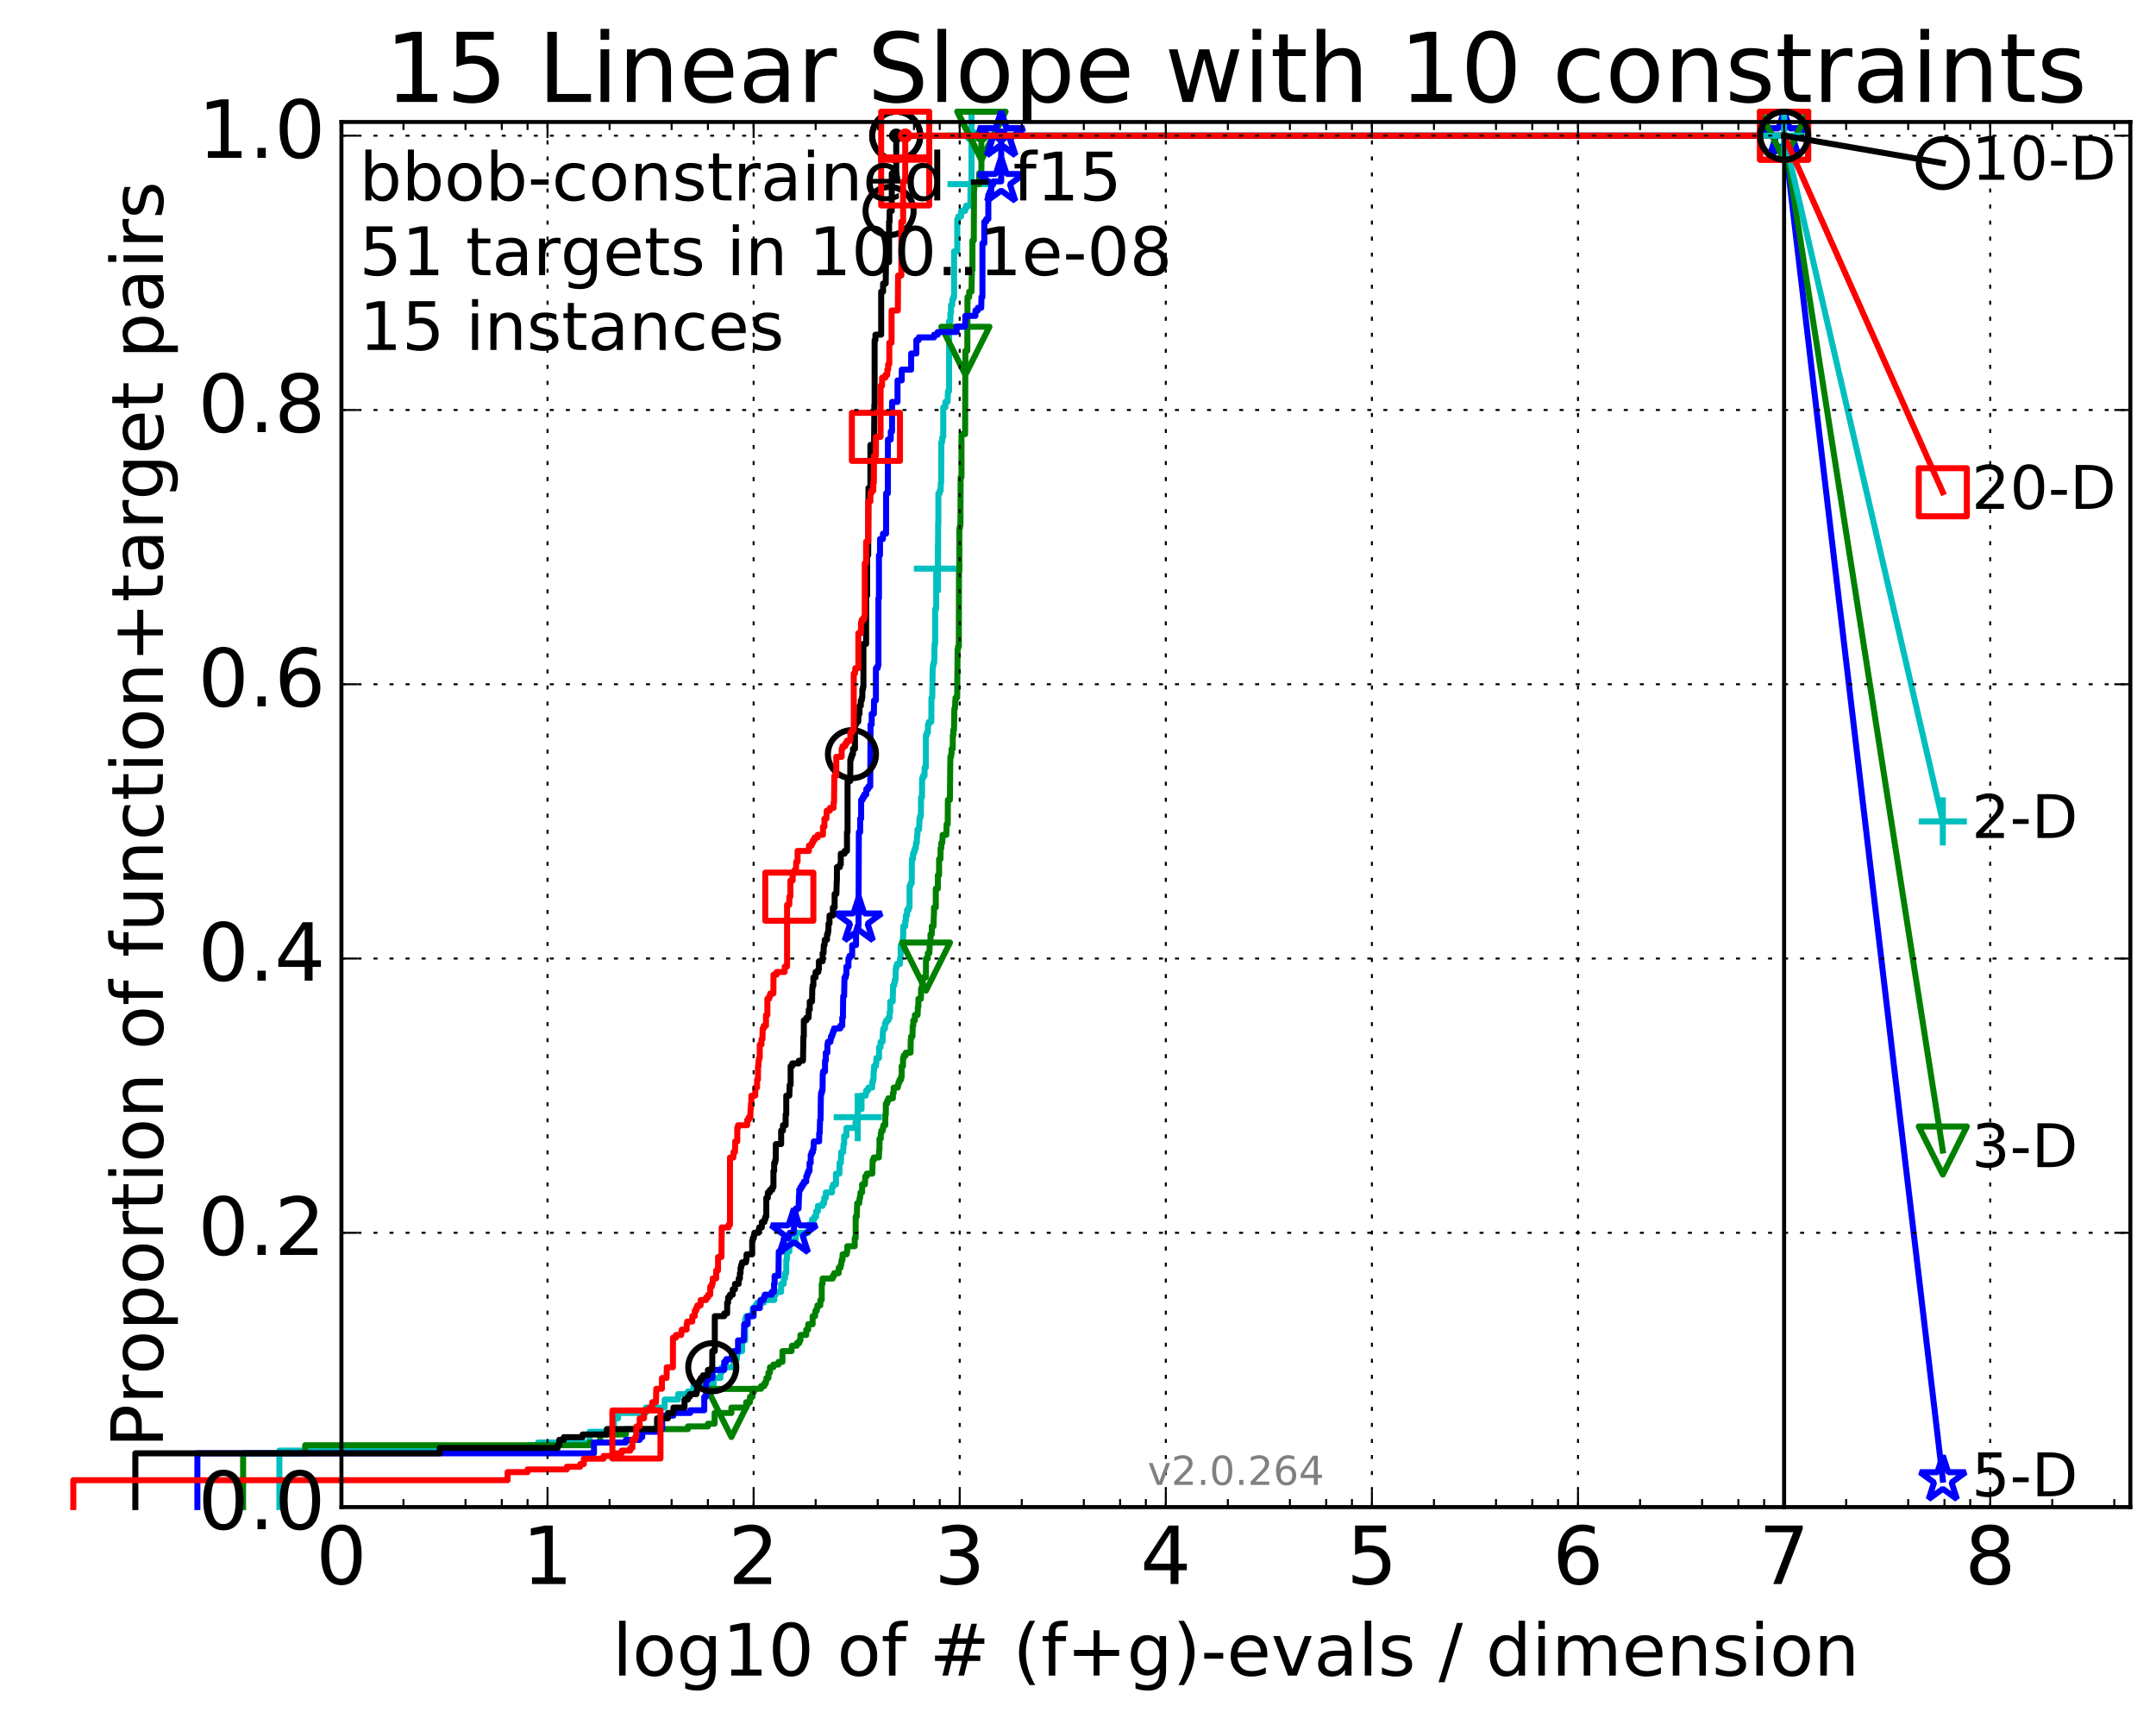 <?xml version="1.0" encoding="utf-8" standalone="no"?>
<!DOCTYPE svg PUBLIC "-//W3C//DTD SVG 1.1//EN"
  "http://www.w3.org/Graphics/SVG/1.1/DTD/svg11.dtd">
<!-- Created with matplotlib (http://matplotlib.org/) -->
<svg height="432pt" version="1.1" viewBox="0 0 538 432" width="538pt" xmlns="http://www.w3.org/2000/svg" xmlns:xlink="http://www.w3.org/1999/xlink">
 <defs>
  <style type="text/css">
*{stroke-linecap:butt;stroke-linejoin:round;stroke-miterlimit:100000;}
  </style>
 </defs>
 <g id="figure_1">
  <g id="patch_1">
   <path d="M 0 432.436 
L 538.8 432.436 
L 538.8 0 
L 0 0 
z
" style="fill:#ffffff;"/>
  </g>
  <g id="axes_1">
   <g id="patch_2">
    <path d="M 85.2 376.036 
L 531.6 376.036 
L 531.6 30.436 
L 85.2 30.436 
z
" style="fill:#ffffff;"/>
   </g>
   <g id="line2d_1">
    <defs>
     <path d="M 0 1.5 
C 0.398 1.5 0.779 1.342 1.061 1.061 
C 1.342 0.779 1.5 0.398 1.5 0 
C 1.5 -0.398 1.342 -0.779 1.061 -1.061 
C 0.779 -1.342 0.398 -1.5 0 -1.5 
C -0.398 -1.5 -0.779 -1.342 -1.061 -1.061 
C -1.342 -0.779 -1.5 -0.398 -1.5 0 
C -1.5 0.398 -1.342 0.779 -1.061 1.061 
C -0.779 1.342 -0.398 1.5 0 1.5 
z
" id="ma98d787516" style="stroke:#00bfbf;stroke-width:0.5;"/>
    </defs>
    <g>
     <use style="fill:#00bfbf;stroke:#00bfbf;stroke-width:0.5;" x="242.432" xlink:href="#ma98d787516" y="33.858"/>
     <use style="fill:#00bfbf;stroke:#00bfbf;stroke-width:0.5;" x="242.432" xlink:href="#ma98d787516" y="33.858"/>
    </g>
   </g>
   <g id="line2d_2">
    <path d="M 69.718 376.036 
L 69.718 361.947 
L 109.738 361.947 
L 109.738 361.276 
L 131.645 361.276 
L 131.645 360.605 
L 134.275 360.605 
L 134.275 359.934 
L 147.126 359.934 
L 147.126 357.25 
L 152.11 357.25 
L 152.11 356.579 
L 153.2 356.579 
L 153.2 353.895 
L 154.239 353.895 
L 154.239 352.553 
L 161.166 352.553 
L 161.166 351.212 
L 165.85 351.212 
L 165.85 349.199 
L 169.207 349.199 
L 169.207 347.857 
L 171.664 347.857 
L 171.664 347.186 
L 173.018 347.186 
L 173.018 345.844 
L 178.089 345.844 
L 178.089 343.831 
L 179.769 343.831 
L 179.769 342.489 
L 180.091 342.489 
L 180.091 341.147 
L 183.073 341.147 
L 183.073 339.135 
L 183.895 339.135 
L 183.895 337.793 
L 184.163 337.793 
L 184.163 337.122 
L 185.202 337.122 
L 185.202 334.438 
L 185.951 334.438 
L 185.951 329.071 
L 186.195 329.071 
L 186.195 328.4 
L 187.606 328.4 
L 187.606 327.729 
L 187.833 327.729 
L 187.833 326.387 
L 188.499 326.387 
L 188.499 325.716 
L 188.933 325.716 
L 188.933 325.045 
L 190.588 325.045 
L 190.588 324.374 
L 193.219 324.374 
L 193.219 323.032 
L 193.571 323.032 
L 193.571 322.361 
L 194.925 322.361 
L 194.925 320.348 
L 195.572 320.348 
L 195.572 319.007 
L 195.889 319.007 
L 195.889 317.665 
L 196.202 317.665 
L 196.202 314.31 
L 196.356 314.31 
L 196.356 312.297 
L 196.964 312.297 
L 196.964 310.955 
L 197.113 310.955 
L 197.113 310.284 
L 197.989 310.284 
L 197.989 309.613 
L 198.555 309.613 
L 198.555 307.601 
L 201.676 307.601 
L 201.676 305.588 
L 202.627 305.588 
L 202.627 304.246 
L 203.201 304.246 
L 203.201 303.575 
L 203.65 303.575 
L 203.65 302.233 
L 204.09 302.233 
L 204.09 300.891 
L 205.258 300.891 
L 205.258 300.22 
L 205.667 300.22 
L 205.667 298.878 
L 206.07 298.878 
L 206.07 297.537 
L 207.611 297.537 
L 207.611 296.195 
L 207.888 296.195 
L 207.888 295.524 
L 208.612 295.524 
L 208.612 292.84 
L 209.484 292.84 
L 209.484 290.156 
L 209.824 290.156 
L 209.908 287.472 
L 210.406 287.472 
L 210.488 285.46 
L 210.651 285.46 
L 210.651 283.447 
L 211.213 283.447 
L 211.213 281.434 
L 213.471 281.434 
L 213.471 280.092 
L 213.685 280.092 
L 213.685 278.75 
L 214.036 278.75 
L 214.036 276.737 
L 214.993 276.737 
L 214.993 273.383 
L 216.038 273.383 
L 216.038 272.712 
L 216.165 272.712 
L 216.165 272.041 
L 216.667 272.041 
L 216.667 271.37 
L 217.638 271.37 
L 217.638 270.028 
L 217.816 270.028 
L 217.816 269.357 
L 217.992 269.357 
L 217.992 267.344 
L 218.108 267.344 
L 218.108 266.002 
L 218.569 266.002 
L 218.569 265.332 
L 218.683 265.332 
L 218.683 263.99 
L 219.353 263.99 
L 219.353 261.306 
L 219.735 261.306 
L 219.735 259.964 
L 220.216 259.964 
L 220.322 257.28 
L 220.427 257.28 
L 220.427 256.609 
L 220.842 256.609 
L 220.842 255.267 
L 221.149 255.267 
L 221.149 254.597 
L 221.701 254.597 
L 221.701 253.926 
L 221.996 253.926 
L 221.996 252.584 
L 222.142 252.584 
L 222.142 249.9 
L 222.764 249.9 
L 222.859 245.874 
L 223.139 245.874 
L 223.139 245.203 
L 223.278 245.203 
L 223.278 244.532 
L 223.462 244.532 
L 223.507 241.849 
L 223.598 241.849 
L 223.598 241.178 
L 223.825 241.178 
L 223.825 240.507 
L 224.577 240.507 
L 224.577 239.165 
L 224.751 239.165 
L 224.751 235.81 
L 225.263 235.81 
L 225.306 233.797 
L 225.39 233.797 
L 225.39 231.114 
L 225.888 231.114 
L 225.888 229.772 
L 226.052 229.772 
L 226.052 228.43 
L 226.335 228.43 
L 226.335 227.088 
L 226.734 227.088 
L 226.734 226.417 
L 226.97 226.417 
L 226.97 221.05 
L 227.203 221.05 
L 227.203 220.379 
L 227.511 220.379 
L 227.549 214.34 
L 227.814 214.34 
L 227.814 212.998 
L 228.076 212.998 
L 228.076 212.327 
L 228.299 212.327 
L 228.299 211.657 
L 228.519 211.657 
L 228.592 210.315 
L 228.773 210.315 
L 228.845 208.302 
L 228.952 208.302 
L 228.952 206.96 
L 229.343 206.96 
L 229.448 204.276 
L 229.588 204.276 
L 229.588 203.605 
L 229.795 203.605 
L 229.83 198.909 
L 230.069 198.909 
L 230.103 194.212 
L 230.34 194.212 
L 230.34 193.541 
L 230.707 193.541 
L 230.707 191.528 
L 231.036 191.528 
L 231.036 183.477 
L 231.263 183.477 
L 231.263 182.806 
L 231.551 182.806 
L 231.551 180.793 
L 231.773 180.793 
L 231.773 180.122 
L 232.395 180.122 
L 232.426 174.084 
L 232.639 174.084 
L 232.73 166.704 
L 232.791 166.704 
L 232.791 166.033 
L 232.941 166.033 
L 232.941 165.362 
L 233.12 165.362 
L 233.209 160.665 
L 233.356 160.665 
L 233.356 151.943 
L 233.619 151.943 
L 233.619 142.55 
L 233.821 142.55 
L 233.821 141.879 
L 234.051 141.879 
L 234.107 130.473 
L 234.164 130.473 
L 234.164 123.093 
L 234.502 123.093 
L 234.502 122.422 
L 234.724 122.422 
L 234.779 120.409 
L 234.862 120.409 
L 234.889 110.345 
L 235.081 110.345 
L 235.162 109.003 
L 235.378 109.003 
L 235.378 101.623 
L 235.908 101.623 
L 235.908 100.281 
L 236.452 100.281 
L 236.554 97.597 
L 236.833 97.597 
L 236.833 80.153 
L 237.157 80.153 
L 237.157 78.14 
L 237.306 78.14 
L 237.306 76.127 
L 237.623 76.127 
L 237.623 74.785 
L 237.841 74.785 
L 237.841 74.114 
L 238.08 74.114 
L 238.08 62.708 
L 238.874 62.708 
L 238.874 54.657 
L 239.148 54.657 
L 239.148 53.986 
L 239.84 53.986 
L 239.84 52.644 
L 240.829 52.644 
L 240.829 51.973 
L 241.101 51.973 
L 241.101 51.302 
L 242.136 51.302 
L 242.176 45.935 
L 242.432 45.935 
L 242.432 33.858 
L 445.2 33.858 
L 445.2 33.858 
" style="fill:none;stroke:#00bfbf;stroke-linecap:square;stroke-width:1.5;"/>
   </g>
   <g id="line2d_3">
    <defs>
     <path d="M -6 0 
L 6 0 
M 0 6 
L 0 -6 
" id="m9c8d72ba1d" style="stroke:#00bfbf;stroke-width:1.5;"/>
    </defs>
    <g>
     <use style="fill:none;stroke:#00bfbf;stroke-width:1.5;" x="214.036" xlink:href="#m9c8d72ba1d" y="278.75"/>
     <use style="fill:none;stroke:#00bfbf;stroke-width:1.5;" x="234.051" xlink:href="#m9c8d72ba1d" y="141.879"/>
     <use style="fill:none;stroke:#00bfbf;stroke-width:1.5;" x="242.432" xlink:href="#m9c8d72ba1d" y="45.935"/>
     <use style="fill:none;stroke:#00bfbf;stroke-width:1.5;" x="242.432" xlink:href="#m9c8d72ba1d" y="33.858"/>
     <use style="fill:none;stroke:#00bfbf;stroke-width:1.5;" x="242.432" xlink:href="#m9c8d72ba1d" y="33.858"/>
     <use style="fill:none;stroke:#00bfbf;stroke-width:1.5;" x="445.2" xlink:href="#m9c8d72ba1d" y="33.858"/>
    </g>
   </g>
   <g id="line2d_4"/>
   <g id="line2d_5">
    <defs>
     <path d="M 0 1.5 
C 0.398 1.5 0.779 1.342 1.061 1.061 
C 1.342 0.779 1.5 0.398 1.5 0 
C 1.5 -0.398 1.342 -0.779 1.061 -1.061 
C 0.779 -1.342 0.398 -1.5 0 -1.5 
C -0.398 -1.5 -0.779 -1.342 -1.061 -1.061 
C -1.342 -0.779 -1.5 -0.398 -1.5 0 
C -1.5 0.398 -1.342 0.779 -1.061 1.061 
C -0.779 1.342 -0.398 1.5 0 1.5 
z
" id="m6669e6498e" style="stroke:#008000;stroke-width:0.5;"/>
    </defs>
    <g>
     <use style="fill:#008000;stroke:#008000;stroke-width:0.5;" x="244.894" xlink:href="#m6669e6498e" y="33.858"/>
     <use style="fill:#008000;stroke:#008000;stroke-width:0.5;" x="244.894" xlink:href="#m6669e6498e" y="33.858"/>
    </g>
   </g>
   <g id="line2d_6">
    <path d="M 60.662 376.036 
L 60.662 362.617 
L 76.144 362.617 
L 76.144 360.605 
L 147.126 360.605 
L 147.126 359.934 
L 149.757 359.934 
L 149.757 357.921 
L 156.182 357.921 
L 156.182 356.579 
L 171.664 356.579 
L 171.664 355.908 
L 176.648 355.908 
L 176.648 355.237 
L 178.321 355.237 
L 178.321 352.553 
L 182.508 352.553 
L 182.508 351.212 
L 186.195 351.212 
L 186.195 349.87 
L 187.145 349.87 
L 187.145 348.528 
L 187.757 348.528 
L 187.757 346.515 
L 189.914 346.515 
L 189.914 345.844 
L 190.721 345.844 
L 190.721 345.173 
L 191.114 345.173 
L 191.114 344.502 
L 191.243 344.502 
L 191.243 343.831 
L 191.754 343.831 
L 191.754 342.489 
L 192.129 342.489 
L 192.129 341.147 
L 192.981 341.147 
L 192.981 340.477 
L 194.258 340.477 
L 194.258 339.806 
L 195.251 339.806 
L 195.251 337.122 
L 197.507 337.122 
L 197.604 335.78 
L 198.832 335.78 
L 198.832 335.109 
L 199.467 335.109 
L 199.467 334.438 
L 199.733 334.438 
L 199.733 333.096 
L 201.185 333.096 
L 201.185 331.754 
L 201.676 331.754 
L 201.676 330.412 
L 202.781 330.412 
L 202.781 328.4 
L 203.389 328.4 
L 203.464 327.058 
L 203.835 327.058 
L 203.835 326.387 
L 203.981 326.387 
L 203.981 325.716 
L 204.699 325.716 
L 204.699 324.374 
L 205.05 324.374 
L 205.05 320.348 
L 205.258 320.348 
L 205.258 319.007 
L 207.796 319.007 
L 207.796 318.336 
L 208.162 318.336 
L 208.162 317.665 
L 209.284 317.665 
L 209.284 316.323 
L 209.74 316.323 
L 209.74 315.652 
L 209.908 315.652 
L 209.908 314.981 
L 210.02 314.981 
L 210.02 314.31 
L 210.242 314.31 
L 210.242 312.968 
L 211.266 312.968 
L 211.266 312.297 
L 211.423 312.297 
L 211.423 310.955 
L 213.279 310.955 
L 213.279 308.942 
L 213.518 308.942 
L 213.518 303.575 
L 213.802 303.575 
L 213.896 300.22 
L 214.405 300.22 
L 214.497 298.878 
L 214.633 298.878 
L 214.724 297.537 
L 215.126 297.537 
L 215.126 295.524 
L 215.824 295.524 
L 215.91 293.511 
L 216.292 293.511 
L 216.292 292.84 
L 217.678 292.84 
L 217.757 289.485 
L 218.031 289.485 
L 218.031 288.814 
L 219.316 288.814 
L 219.389 286.802 
L 219.463 286.802 
L 219.463 284.118 
L 219.789 284.118 
L 219.789 282.776 
L 219.932 282.776 
L 219.932 282.105 
L 220.287 282.105 
L 220.287 281.434 
L 220.427 281.434 
L 220.427 280.763 
L 220.911 280.763 
L 220.911 278.079 
L 221.047 278.079 
L 221.047 275.396 
L 221.351 275.396 
L 221.351 274.725 
L 221.651 274.725 
L 221.651 274.054 
L 222.811 274.054 
L 222.811 272.712 
L 222.999 272.712 
L 222.999 271.37 
L 224.034 271.37 
L 224.034 270.699 
L 224.212 270.699 
L 224.212 270.028 
L 224.476 270.028 
L 224.476 269.357 
L 224.852 269.357 
L 224.852 268.686 
L 224.994 268.686 
L 224.994 266.002 
L 225.334 266.002 
L 225.334 263.99 
L 225.529 263.99 
L 225.529 263.319 
L 226.024 263.319 
L 226.024 262.648 
L 227.216 262.648 
L 227.268 259.293 
L 227.345 259.293 
L 227.345 258.622 
L 227.701 258.622 
L 227.751 255.938 
L 227.902 255.938 
L 227.902 254.597 
L 228.299 254.597 
L 228.299 253.255 
L 228.976 253.255 
L 229.048 251.242 
L 229.166 251.242 
L 229.166 249.229 
L 229.795 249.229 
L 229.864 246.545 
L 230.115 246.545 
L 230.115 245.203 
L 230.273 245.203 
L 230.273 243.862 
L 231.046 243.862 
L 231.068 239.165 
L 231.519 239.165 
L 231.519 237.823 
L 231.92 237.823 
L 231.982 235.81 
L 232.045 235.81 
L 232.149 234.468 
L 232.19 234.468 
L 232.19 233.127 
L 232.518 233.127 
L 232.518 231.114 
L 232.941 231.114 
L 233.021 228.43 
L 233.06 228.43 
L 233.06 226.417 
L 233.512 226.417 
L 233.512 221.721 
L 234.032 221.721 
L 234.032 218.366 
L 234.334 218.366 
L 234.334 214.34 
L 234.687 214.34 
L 234.706 211.657 
L 234.889 211.657 
L 234.889 210.315 
L 235.126 210.315 
L 235.234 208.302 
L 236.134 208.302 
L 236.221 205.618 
L 236.495 205.618 
L 236.529 199.58 
L 237.033 199.58 
L 237.132 190.187 
L 237.149 190.187 
L 237.149 188.845 
L 237.33 188.845 
L 237.33 188.174 
L 237.445 188.174 
L 237.461 186.832 
L 237.752 186.832 
L 237.752 183.477 
L 237.881 183.477 
L 237.881 182.135 
L 238.056 182.135 
L 238.151 176.768 
L 238.293 176.768 
L 238.387 174.755 
L 238.434 174.755 
L 238.434 174.084 
L 238.851 174.084 
L 238.958 162.007 
L 239.065 162.007 
L 239.065 161.336 
L 239.261 161.336 
L 239.306 142.55 
L 239.396 142.55 
L 239.396 131.815 
L 239.545 131.815 
L 239.545 131.144 
L 239.664 131.144 
L 239.708 119.067 
L 239.928 119.067 
L 239.928 108.332 
L 240.829 108.332 
L 240.899 87.533 
L 241.383 87.533 
L 241.424 74.114 
L 241.843 74.114 
L 241.843 72.772 
L 242.425 72.772 
L 242.529 67.405 
L 242.659 67.405 
L 242.659 60.025 
L 242.992 60.025 
L 243.056 47.277 
L 243.107 47.277 
L 243.107 45.935 
L 244.326 45.935 
L 244.326 43.251 
L 244.894 43.251 
L 244.894 33.858 
L 445.2 33.858 
L 445.2 33.858 
" style="fill:none;stroke:#008000;stroke-linecap:square;stroke-width:1.5;"/>
   </g>
   <g id="line2d_7">
    <defs>
     <path d="M -0 6 
L 6 -6 
L -6 -6 
z
" id="m3949a1740e" style="stroke:#008000;stroke-linejoin:miter;stroke-width:1.5;"/>
    </defs>
    <g>
     <use style="fill:none;stroke:#008000;stroke-linejoin:miter;stroke-width:1.5;" x="182.508" xlink:href="#m3949a1740e" y="352.553"/>
     <use style="fill:none;stroke:#008000;stroke-linejoin:miter;stroke-width:1.5;" x="231.068" xlink:href="#m3949a1740e" y="241.178"/>
     <use style="fill:none;stroke:#008000;stroke-linejoin:miter;stroke-width:1.5;" x="240.899" xlink:href="#m3949a1740e" y="87.533"/>
     <use style="fill:none;stroke:#008000;stroke-linejoin:miter;stroke-width:1.5;" x="244.894" xlink:href="#m3949a1740e" y="33.858"/>
     <use style="fill:none;stroke:#008000;stroke-linejoin:miter;stroke-width:1.5;" x="244.894" xlink:href="#m3949a1740e" y="33.858"/>
     <use style="fill:none;stroke:#008000;stroke-linejoin:miter;stroke-width:1.5;" x="445.2" xlink:href="#m3949a1740e" y="33.858"/>
    </g>
   </g>
   <g id="line2d_8"/>
   <g id="line2d_9">
    <defs>
     <path d="M 0 1.5 
C 0.398 1.5 0.779 1.342 1.061 1.061 
C 1.342 0.779 1.5 0.398 1.5 0 
C 1.5 -0.398 1.342 -0.779 1.061 -1.061 
C 0.779 -1.342 0.398 -1.5 0 -1.5 
C -0.398 -1.5 -0.779 -1.342 -1.061 -1.061 
C -1.342 -0.779 -1.5 -0.398 -1.5 0 
C -1.5 0.398 -1.342 0.779 -1.061 1.061 
C -0.779 1.342 -0.398 1.5 0 1.5 
z
" id="m14b784b9b3" style="stroke:#0000ff;stroke-width:0.5;"/>
    </defs>
    <g>
     <use style="fill:#0000ff;stroke:#0000ff;stroke-width:0.5;" x="249.832" xlink:href="#m14b784b9b3" y="33.858"/>
     <use style="fill:#0000ff;stroke:#0000ff;stroke-width:0.5;" x="249.832" xlink:href="#m14b784b9b3" y="33.858"/>
    </g>
   </g>
   <g id="line2d_10">
    <path d="M 49.253 376.036 
L 49.253 362.617 
L 148.216 362.617 
L 148.216 359.934 
L 156.182 359.934 
L 156.182 359.263 
L 159.625 359.263 
L 159.625 358.592 
L 160.254 358.592 
L 160.254 357.25 
L 163.962 357.25 
L 163.962 356.579 
L 165.238 356.579 
L 165.238 353.224 
L 168.034 353.224 
L 168.034 352.553 
L 172.215 352.553 
L 172.215 351.882 
L 175.736 351.882 
L 175.736 348.528 
L 176.197 348.528 
L 176.197 344.502 
L 176.648 344.502 
L 176.648 343.831 
L 177.808 343.831 
L 177.808 341.818 
L 180.72 341.818 
L 180.72 339.806 
L 181.211 339.806 
L 181.211 339.135 
L 182.622 339.135 
L 182.622 337.793 
L 183.073 337.793 
L 183.073 337.122 
L 184.163 337.122 
L 184.163 334.438 
L 185.604 334.438 
L 185.704 330.412 
L 186.58 330.412 
L 186.58 328.4 
L 188.057 328.4 
L 188.057 326.387 
L 189.61 326.387 
L 189.61 325.045 
L 189.776 325.045 
L 189.776 324.374 
L 190.588 324.374 
L 190.588 323.703 
L 190.826 323.703 
L 190.826 323.032 
L 192.572 323.032 
L 192.572 322.361 
L 193.148 322.361 
L 193.148 320.348 
L 193.29 320.348 
L 193.29 318.336 
L 194.258 318.336 
L 194.326 312.297 
L 195.121 312.297 
L 195.121 311.626 
L 195.572 311.626 
L 195.636 308.942 
L 196.813 308.942 
L 196.813 308.272 
L 197.054 308.272 
L 197.054 307.601 
L 198.104 307.601 
L 198.16 302.904 
L 198.555 302.904 
L 198.555 301.562 
L 199.269 301.562 
L 199.377 298.207 
L 199.431 298.207 
L 199.431 296.866 
L 199.751 296.866 
L 199.751 296.195 
L 200.17 296.195 
L 200.17 295.524 
L 200.582 295.524 
L 200.582 294.853 
L 201.185 294.853 
L 201.185 293.511 
L 201.432 293.511 
L 201.432 292.84 
L 201.676 292.84 
L 201.676 292.169 
L 202.014 292.169 
L 202.014 290.156 
L 202.299 290.156 
L 202.299 288.143 
L 202.534 288.143 
L 202.534 287.472 
L 202.858 287.472 
L 202.858 286.802 
L 202.996 286.802 
L 203.087 284.789 
L 204.415 284.789 
L 204.415 282.776 
L 204.543 282.776 
L 204.628 279.421 
L 204.756 279.421 
L 204.84 273.383 
L 204.882 273.383 
L 204.882 272.712 
L 205.092 272.712 
L 205.092 272.041 
L 205.258 272.041 
L 205.299 268.015 
L 205.381 268.015 
L 205.381 267.344 
L 205.87 267.344 
L 205.87 264.661 
L 206.07 264.661 
L 206.07 262.648 
L 206.465 262.648 
L 206.465 260.635 
L 206.582 260.635 
L 206.582 259.964 
L 207.235 259.964 
L 207.235 259.293 
L 207.349 259.293 
L 207.349 258.622 
L 207.648 258.622 
L 207.648 257.951 
L 207.87 257.951 
L 207.87 257.28 
L 208.126 257.28 
L 208.126 256.609 
L 209.672 256.609 
L 209.672 255.938 
L 210.175 255.938 
L 210.175 253.926 
L 210.341 253.926 
L 210.406 248.558 
L 210.635 248.558 
L 210.732 243.862 
L 211.054 243.862 
L 211.054 243.191 
L 211.213 243.191 
L 211.213 241.178 
L 211.714 241.178 
L 211.714 239.165 
L 211.991 239.165 
L 211.991 238.494 
L 212.654 238.494 
L 212.654 235.81 
L 213.614 235.81 
L 213.614 232.456 
L 213.755 232.456 
L 213.755 231.785 
L 213.98 231.785 
L 213.98 231.114 
L 214.231 231.114 
L 214.314 207.631 
L 214.642 207.631 
L 214.642 204.276 
L 214.885 204.276 
L 214.885 199.58 
L 215.259 199.58 
L 215.259 198.909 
L 215.652 198.909 
L 215.652 198.238 
L 216.165 198.238 
L 216.165 196.896 
L 216.667 196.896 
L 216.667 196.225 
L 217.158 196.225 
L 217.231 180.793 
L 217.519 180.793 
L 217.519 178.11 
L 218.062 178.11 
L 218.108 174.755 
L 218.569 174.755 
L 218.569 166.704 
L 219.02 166.704 
L 219.02 166.033 
L 219.198 166.033 
L 219.198 149.259 
L 219.331 149.259 
L 219.331 138.524 
L 219.594 138.524 
L 219.594 134.499 
L 220.322 134.499 
L 220.322 133.157 
L 221.108 133.157 
L 221.108 123.093 
L 221.551 123.093 
L 221.571 109.674 
L 222.277 109.674 
L 222.277 107.661 
L 222.603 107.661 
L 222.603 100.281 
L 223.968 100.281 
L 223.968 94.913 
L 225.017 94.913 
L 225.017 92.23 
L 227.365 92.23 
L 227.365 88.204 
L 228.664 88.204 
L 228.664 84.849 
L 229.265 84.849 
L 229.265 84.178 
L 233.096 84.178 
L 233.096 83.507 
L 233.993 83.507 
L 233.993 82.836 
L 238.713 82.836 
L 238.713 81.495 
L 240.838 81.495 
L 240.888 78.811 
L 243.408 78.811 
L 243.408 77.469 
L 244 77.469 
L 244 76.798 
L 244.859 76.798 
L 244.908 74.114 
L 245.152 74.114 
L 245.152 60.696 
L 245.619 60.696 
L 245.619 55.328 
L 246.089 55.328 
L 246.089 54.657 
L 246.621 54.657 
L 246.621 48.619 
L 246.937 48.619 
L 246.937 47.948 
L 247.343 47.948 
L 247.343 45.935 
L 247.828 45.935 
L 247.828 45.264 
L 249.832 45.264 
L 249.832 33.858 
L 445.2 33.858 
L 445.2 33.858 
" style="fill:none;stroke:#0000ff;stroke-linecap:square;stroke-width:1.5;"/>
   </g>
   <g id="line2d_11">
    <defs>
     <path d="M 0 -6 
L -1.347 -1.854 
L -5.706 -1.854 
L -2.18 0.708 
L -3.527 4.854 
L -0 2.292 
L 3.527 4.854 
L 2.18 0.708 
L 5.706 -1.854 
L 1.347 -1.854 
z
" id="m6f59c88abb" style="stroke:#0000ff;stroke-linejoin:bevel;stroke-width:1.5;"/>
    </defs>
    <g>
     <use style="fill:none;stroke:#0000ff;stroke-linejoin:bevel;stroke-width:1.5;" x="198.104" xlink:href="#m6f59c88abb" y="307.601"/>
     <use style="fill:none;stroke:#0000ff;stroke-linejoin:bevel;stroke-width:1.5;" x="214.314" xlink:href="#m6f59c88abb" y="229.772"/>
     <use style="fill:none;stroke:#0000ff;stroke-linejoin:bevel;stroke-width:1.5;" x="249.832" xlink:href="#m6f59c88abb" y="45.264"/>
     <use style="fill:none;stroke:#0000ff;stroke-linejoin:bevel;stroke-width:1.5;" x="249.832" xlink:href="#m6f59c88abb" y="33.858"/>
     <use style="fill:none;stroke:#0000ff;stroke-linejoin:bevel;stroke-width:1.5;" x="249.832" xlink:href="#m6f59c88abb" y="33.858"/>
     <use style="fill:none;stroke:#0000ff;stroke-linejoin:bevel;stroke-width:1.5;" x="445.2" xlink:href="#m6f59c88abb" y="33.858"/>
    </g>
   </g>
   <g id="line2d_12"/>
   <g id="line2d_13">
    <defs>
     <path d="M 0 1.5 
C 0.398 1.5 0.779 1.342 1.061 1.061 
C 1.342 0.779 1.5 0.398 1.5 0 
C 1.5 -0.398 1.342 -0.779 1.061 -1.061 
C 0.779 -1.342 0.398 -1.5 0 -1.5 
C -0.398 -1.5 -0.779 -1.342 -1.061 -1.061 
C -1.342 -0.779 -1.5 -0.398 -1.5 0 
C -1.5 0.398 -1.342 0.779 -1.061 1.061 
C -0.779 1.342 -0.398 1.5 0 1.5 
z
" id="me873a1e580" style="stroke:#000000;stroke-width:0.5;"/>
    </defs>
    <g>
     <use style="stroke:#000000;stroke-width:0.5;" x="223.644" xlink:href="#me873a1e580" y="33.858"/>
     <use style="stroke:#000000;stroke-width:0.5;" x="223.644" xlink:href="#me873a1e580" y="33.858"/>
    </g>
   </g>
   <g id="line2d_14">
    <path d="M 33.771 376.036 
L 33.771 362.617 
L 109.738 362.617 
L 109.738 361.276 
L 139.16 361.276 
L 139.16 360.605 
L 139.555 360.605 
L 139.555 359.263 
L 140.701 359.263 
L 140.701 358.592 
L 145.385 358.592 
L 145.385 357.921 
L 151.43 357.921 
L 151.43 356.579 
L 163.962 356.579 
L 163.962 353.895 
L 166.68 353.895 
L 166.68 352.553 
L 168.034 352.553 
L 168.034 351.212 
L 170.81 351.212 
L 170.81 349.199 
L 171.664 349.199 
L 171.664 348.528 
L 172.124 348.528 
L 172.124 347.857 
L 173.793 347.857 
L 173.793 347.186 
L 173.961 347.186 
L 173.961 345.173 
L 174.459 345.173 
L 174.459 344.502 
L 174.866 344.502 
L 174.866 343.831 
L 175.424 343.831 
L 175.424 343.16 
L 176.648 343.16 
L 176.648 341.818 
L 177.595 341.818 
L 177.595 341.147 
L 177.738 341.147 
L 177.738 337.122 
L 178.367 337.122 
L 178.367 328.4 
L 180.72 328.4 
L 180.72 327.729 
L 181.452 327.729 
L 181.452 325.045 
L 181.691 325.045 
L 181.691 323.703 
L 182.161 323.703 
L 182.161 323.032 
L 182.849 323.032 
L 182.849 321.69 
L 183.406 321.69 
L 183.406 320.348 
L 184.322 320.348 
L 184.322 319.007 
L 184.636 319.007 
L 184.636 317.665 
L 184.792 317.665 
L 184.792 316.323 
L 184.947 316.323 
L 184.947 315.652 
L 185.151 315.652 
L 185.151 314.981 
L 186.146 314.981 
L 186.146 314.31 
L 186.292 314.31 
L 186.292 312.968 
L 187.697 312.968 
L 187.697 309.613 
L 187.833 309.613 
L 187.833 308.942 
L 188.102 308.942 
L 188.102 308.272 
L 188.235 308.272 
L 188.235 307.601 
L 189.274 307.601 
L 189.274 306.93 
L 189.443 306.93 
L 189.443 306.259 
L 190.105 306.259 
L 190.105 304.917 
L 190.747 304.917 
L 190.747 304.246 
L 190.984 304.246 
L 190.984 303.575 
L 191.218 303.575 
L 191.218 298.878 
L 191.602 298.878 
L 191.602 297.537 
L 192.129 297.537 
L 192.129 296.866 
L 192.717 296.866 
L 192.717 296.195 
L 193.005 296.195 
L 193.005 292.169 
L 193.184 292.169 
L 193.184 290.156 
L 193.431 290.156 
L 193.431 289.485 
L 193.571 289.485 
L 193.606 285.46 
L 194.925 285.46 
L 194.925 282.105 
L 195.38 282.105 
L 195.38 280.763 
L 196.046 280.763 
L 196.046 278.079 
L 196.202 278.079 
L 196.202 273.383 
L 196.964 273.383 
L 197.054 270.699 
L 197.291 270.699 
L 197.291 266.002 
L 197.701 266.002 
L 197.701 265.332 
L 199.323 265.332 
L 199.323 264.661 
L 200.377 264.661 
L 200.48 258.622 
L 200.582 258.622 
L 200.582 254.597 
L 201.21 254.597 
L 201.21 253.926 
L 201.773 253.926 
L 201.822 251.913 
L 202.061 251.913 
L 202.061 249.9 
L 202.627 249.9 
L 202.697 246.545 
L 202.766 246.545 
L 202.766 245.874 
L 202.973 245.874 
L 202.973 243.862 
L 203.516 243.862 
L 203.516 242.52 
L 204.199 242.52 
L 204.199 241.849 
L 204.35 241.849 
L 204.35 239.836 
L 205.278 239.836 
L 205.278 237.823 
L 205.504 237.823 
L 205.566 235.81 
L 205.769 235.81 
L 205.809 234.468 
L 206.367 234.468 
L 206.367 233.127 
L 206.582 233.127 
L 206.582 232.456 
L 206.699 232.456 
L 206.757 230.443 
L 206.988 230.443 
L 206.988 228.43 
L 207.833 228.43 
L 207.833 226.417 
L 208.271 226.417 
L 208.271 223.062 
L 208.701 223.062 
L 208.807 219.708 
L 208.842 219.708 
L 208.842 216.353 
L 209.587 216.353 
L 209.587 215.682 
L 209.807 215.682 
L 209.807 212.998 
L 210.765 212.998 
L 210.765 212.327 
L 211.355 212.327 
L 211.355 207.631 
L 211.496 207.631 
L 211.496 194.883 
L 212.159 194.883 
L 212.189 189.516 
L 212.37 189.516 
L 212.37 188.845 
L 212.595 188.845 
L 212.595 188.174 
L 212.847 188.174 
L 212.847 186.832 
L 213.342 186.832 
L 213.342 180.793 
L 213.614 180.793 
L 213.614 180.122 
L 214.148 180.122 
L 214.259 178.11 
L 214.479 178.11 
L 214.479 176.097 
L 214.805 176.097 
L 214.805 174.755 
L 215.046 174.755 
L 215.046 174.084 
L 215.179 174.084 
L 215.179 172.071 
L 215.338 172.071 
L 215.338 171.4 
L 215.456 171.4 
L 215.456 160.665 
L 216.127 160.665 
L 216.14 148.588 
L 216.38 148.588 
L 216.38 138.524 
L 216.642 138.524 
L 216.717 121.751 
L 217.194 121.751 
L 217.194 111.016 
L 218.108 111.016 
L 218.19 100.952 
L 218.248 100.952 
L 218.248 84.849 
L 218.455 84.849 
L 218.455 83.507 
L 219.885 83.507 
L 219.885 72.772 
L 220.364 72.772 
L 220.364 70.76 
L 221.006 70.76 
L 221.088 65.392 
L 221.858 65.392 
L 221.858 55.328 
L 221.986 55.328 
L 221.986 52.644 
L 222.527 52.644 
L 222.527 43.251 
L 223.644 43.251 
L 223.644 33.858 
L 445.2 33.858 
L 445.2 33.858 
" style="fill:none;stroke:#000000;stroke-linecap:square;stroke-width:1.5;"/>
   </g>
   <g id="line2d_15">
    <defs>
     <path d="M 0 6 
C 1.591 6 3.117 5.368 4.243 4.243 
C 5.368 3.117 6 1.591 6 0 
C 6 -1.591 5.368 -3.117 4.243 -4.243 
C 3.117 -5.368 1.591 -6 0 -6 
C -1.591 -6 -3.117 -5.368 -4.243 -4.243 
C -5.368 -3.117 -6 -1.591 -6 0 
C -6 1.591 -5.368 3.117 -4.243 4.243 
C -3.117 5.368 -1.591 6 0 6 
z
" id="mb41d800361" style="stroke:#000000;stroke-width:1.5;"/>
    </defs>
    <g>
     <use style="fill:none;stroke:#000000;stroke-width:1.5;" x="177.738" xlink:href="#mb41d800361" y="341.147"/>
     <use style="fill:none;stroke:#000000;stroke-width:1.5;" x="212.595" xlink:href="#mb41d800361" y="188.174"/>
     <use style="fill:none;stroke:#000000;stroke-width:1.5;" x="221.986" xlink:href="#mb41d800361" y="52.644"/>
     <use style="fill:none;stroke:#000000;stroke-width:1.5;" x="223.644" xlink:href="#mb41d800361" y="33.858"/>
     <use style="fill:none;stroke:#000000;stroke-width:1.5;" x="223.644" xlink:href="#mb41d800361" y="33.858"/>
     <use style="fill:none;stroke:#000000;stroke-width:1.5;" x="445.2" xlink:href="#mb41d800361" y="33.858"/>
    </g>
   </g>
   <g id="line2d_16"/>
   <g id="line2d_17">
    <defs>
     <path d="M 0 1.5 
C 0.398 1.5 0.779 1.342 1.061 1.061 
C 1.342 0.779 1.5 0.398 1.5 0 
C 1.5 -0.398 1.342 -0.779 1.061 -1.061 
C 0.779 -1.342 0.398 -1.5 0 -1.5 
C -0.398 -1.5 -0.779 -1.342 -1.061 -1.061 
C -1.342 -0.779 -1.5 -0.398 -1.5 0 
C -1.5 0.398 -1.342 0.779 -1.061 1.061 
C -0.779 1.342 -0.398 1.5 0 1.5 
z
" id="mbabeb89aeb" style="stroke:#ff0000;stroke-width:0.5;"/>
    </defs>
    <g>
     <use style="fill:#ff0000;stroke:#ff0000;stroke-width:0.5;" x="225.884" xlink:href="#mbabeb89aeb" y="33.858"/>
     <use style="fill:#ff0000;stroke:#ff0000;stroke-width:0.5;" x="225.884" xlink:href="#mbabeb89aeb" y="33.858"/>
    </g>
   </g>
   <g id="line2d_18">
    <path d="M 18.29 376.036 
L 18.29 369.327 
L 126.661 369.327 
L 126.661 367.314 
L 131.645 367.314 
L 131.645 366.643 
L 141.433 366.643 
L 141.433 365.972 
L 144.773 365.972 
L 144.773 365.301 
L 145.685 365.301 
L 145.685 363.959 
L 150.609 363.959 
L 150.609 363.288 
L 153.517 363.288 
L 153.517 362.617 
L 155.134 362.617 
L 155.134 361.947 
L 157.272 361.947 
L 157.272 361.276 
L 157.798 361.276 
L 157.798 359.263 
L 158.48 359.263 
L 158.48 358.592 
L 158.73 358.592 
L 158.813 355.908 
L 159.625 355.908 
L 159.625 353.895 
L 160.715 353.895 
L 160.715 351.882 
L 162.042 351.882 
L 162.042 351.212 
L 162.747 351.212 
L 162.747 349.87 
L 163.697 349.87 
L 163.764 346.515 
L 165.176 346.515 
L 165.176 343.831 
L 166.328 343.831 
L 166.387 341.147 
L 167.924 341.147 
L 167.924 333.767 
L 168.681 333.767 
L 168.681 333.096 
L 169.973 333.096 
L 169.973 332.425 
L 170.123 332.425 
L 170.123 331.754 
L 171.336 331.754 
L 171.336 330.412 
L 171.477 330.412 
L 171.477 329.742 
L 172.754 329.742 
L 172.754 328.4 
L 173.366 328.4 
L 173.366 327.058 
L 173.708 327.058 
L 173.708 326.387 
L 174.003 326.387 
L 174.003 325.716 
L 174.826 325.716 
L 174.826 324.374 
L 176.197 324.374 
L 176.197 323.703 
L 176.722 323.703 
L 176.722 323.032 
L 177.236 323.032 
L 177.236 321.019 
L 177.631 321.019 
L 177.631 320.348 
L 177.844 320.348 
L 177.844 319.007 
L 178.709 319.007 
L 178.709 316.994 
L 179.179 316.994 
L 179.179 313.639 
L 180.027 313.639 
L 180.091 306.259 
L 181.81 306.259 
L 181.81 305.588 
L 182.161 305.588 
L 182.161 288.814 
L 183.017 288.814 
L 183.017 287.472 
L 183.406 287.472 
L 183.461 284.789 
L 183.976 284.789 
L 183.976 281.434 
L 184.163 281.434 
L 184.163 280.763 
L 186.46 280.763 
L 186.46 279.421 
L 186.864 279.421 
L 186.864 278.75 
L 187.238 278.75 
L 187.285 276.737 
L 187.377 276.737 
L 187.377 275.396 
L 187.492 275.396 
L 187.492 273.383 
L 188.456 273.383 
L 188.456 271.37 
L 188.912 271.37 
L 188.912 269.357 
L 189.147 269.357 
L 189.147 266.002 
L 189.274 266.002 
L 189.274 264.661 
L 189.401 264.661 
L 189.401 263.99 
L 189.589 263.99 
L 189.589 260.635 
L 190.023 260.635 
L 190.023 259.293 
L 190.267 259.293 
L 190.307 256.609 
L 190.588 256.609 
L 190.588 255.938 
L 191.14 255.938 
L 191.14 253.255 
L 191.487 253.255 
L 191.487 249.229 
L 191.942 249.229 
L 191.942 248.558 
L 192.204 248.558 
L 192.204 247.887 
L 192.987 247.887 
L 193.023 243.191 
L 193.796 243.191 
L 193.796 242.52 
L 195.795 242.52 
L 195.826 241.178 
L 196.402 241.178 
L 196.402 225.746 
L 196.964 225.746 
L 196.964 223.733 
L 197.232 223.733 
L 197.232 219.708 
L 197.802 219.708 
L 197.802 217.695 
L 198.302 217.695 
L 198.302 217.024 
L 198.624 217.024 
L 198.694 215.011 
L 199.024 215.011 
L 199.024 212.327 
L 201.858 212.327 
L 201.858 210.986 
L 202.534 210.986 
L 202.534 210.315 
L 202.847 210.315 
L 202.847 209.644 
L 203.258 209.644 
L 203.258 208.973 
L 204.047 208.973 
L 204.047 208.302 
L 205.361 208.302 
L 205.361 206.289 
L 205.718 206.289 
L 205.718 204.276 
L 206.209 204.276 
L 206.308 202.263 
L 207.084 202.263 
L 207.084 201.592 
L 208.007 201.592 
L 208.007 200.251 
L 208.126 200.251 
L 208.199 193.541 
L 208.674 193.541 
L 208.674 188.845 
L 210.025 188.845 
L 210.025 186.832 
L 210.258 186.832 
L 210.258 186.161 
L 210.942 186.161 
L 210.942 185.49 
L 211.308 185.49 
L 211.308 184.819 
L 212.189 184.819 
L 212.189 182.806 
L 212.632 182.806 
L 212.632 182.135 
L 213.044 182.135 
L 213.044 168.046 
L 213.349 168.046 
L 213.428 166.704 
L 214.189 166.704 
L 214.189 157.982 
L 214.845 157.982 
L 214.845 155.298 
L 215.033 155.298 
L 215.033 154.627 
L 215.56 154.627 
L 215.56 153.956 
L 215.788 153.956 
L 215.788 140.537 
L 216.127 140.537 
L 216.127 135.17 
L 216.655 135.17 
L 216.655 125.106 
L 217.194 125.106 
L 217.194 123.093 
L 217.441 123.093 
L 217.441 122.422 
L 217.922 122.422 
L 217.922 120.409 
L 218.062 120.409 
L 218.085 113.7 
L 218.575 113.7 
L 218.575 109.003 
L 219.735 109.003 
L 219.735 96.255 
L 220.11 96.255 
L 220.11 94.242 
L 220.919 94.242 
L 220.919 93.571 
L 221.411 93.571 
L 221.411 92.23 
L 221.621 92.23 
L 221.621 90.888 
L 221.908 90.888 
L 221.908 85.52 
L 222.479 85.52 
L 222.479 77.469 
L 224.04 77.469 
L 224.107 68.747 
L 224.915 68.747 
L 224.915 55.328 
L 225.365 55.328 
L 225.365 45.264 
L 225.884 45.264 
L 225.884 33.858 
L 445.2 33.858 
L 445.2 33.858 
" style="fill:none;stroke:#ff0000;stroke-linecap:square;stroke-width:1.5;"/>
   </g>
   <g id="line2d_19">
    <defs>
     <path d="M -6 6 
L 6 6 
L 6 -6 
L -6 -6 
z
" id="m55614f9545" style="stroke:#ff0000;stroke-linejoin:miter;stroke-width:1.5;"/>
    </defs>
    <g>
     <use style="fill:none;stroke:#ff0000;stroke-linejoin:miter;stroke-width:1.5;" x="158.813" xlink:href="#m55614f9545" y="357.921"/>
     <use style="fill:none;stroke:#ff0000;stroke-linejoin:miter;stroke-width:1.5;" x="196.964" xlink:href="#m55614f9545" y="223.733"/>
     <use style="fill:none;stroke:#ff0000;stroke-linejoin:miter;stroke-width:1.5;" x="218.575" xlink:href="#m55614f9545" y="109.003"/>
     <use style="fill:none;stroke:#ff0000;stroke-linejoin:miter;stroke-width:1.5;" x="225.884" xlink:href="#m55614f9545" y="45.264"/>
     <use style="fill:none;stroke:#ff0000;stroke-linejoin:miter;stroke-width:1.5;" x="225.884" xlink:href="#m55614f9545" y="33.858"/>
     <use style="fill:none;stroke:#ff0000;stroke-linejoin:miter;stroke-width:1.5;" x="445.2" xlink:href="#m55614f9545" y="33.858"/>
    </g>
   </g>
   <g id="line2d_20"/>
   <g id="line2d_21">
    <path d="M 445.2 33.858 
L 484.8 369.193 
" style="fill:none;stroke:#0000ff;stroke-linecap:square;stroke-width:1.5;"/>
    <g>
     <use style="fill:none;stroke:#0000ff;stroke-linejoin:bevel;stroke-width:1.5;" x="445.2" xlink:href="#m6f59c88abb" y="33.858"/>
     <use style="fill:none;stroke:#0000ff;stroke-linejoin:bevel;stroke-width:1.5;" x="484.8" xlink:href="#m6f59c88abb" y="369.193"/>
    </g>
   </g>
   <g id="line2d_22">
    <path d="M 445.2 33.858 
L 484.8 287.07 
" style="fill:none;stroke:#008000;stroke-linecap:square;stroke-width:1.5;"/>
    <g>
     <use style="fill:none;stroke:#008000;stroke-linejoin:miter;stroke-width:1.5;" x="445.2" xlink:href="#m3949a1740e" y="33.858"/>
     <use style="fill:none;stroke:#008000;stroke-linejoin:miter;stroke-width:1.5;" x="484.8" xlink:href="#m3949a1740e" y="287.07"/>
    </g>
   </g>
   <g id="line2d_23">
    <path d="M 445.2 33.858 
L 484.8 204.947 
" style="fill:none;stroke:#00bfbf;stroke-linecap:square;stroke-width:1.5;"/>
    <g>
     <use style="fill:none;stroke:#00bfbf;stroke-width:1.5;" x="445.2" xlink:href="#m9c8d72ba1d" y="33.858"/>
     <use style="fill:none;stroke:#00bfbf;stroke-width:1.5;" x="484.8" xlink:href="#m9c8d72ba1d" y="204.947"/>
    </g>
   </g>
   <g id="line2d_24">
    <path d="M 445.2 33.858 
L 484.8 122.824 
" style="fill:none;stroke:#ff0000;stroke-linecap:square;stroke-width:1.5;"/>
    <g>
     <use style="fill:none;stroke:#ff0000;stroke-linejoin:miter;stroke-width:1.5;" x="445.2" xlink:href="#m55614f9545" y="33.858"/>
     <use style="fill:none;stroke:#ff0000;stroke-linejoin:miter;stroke-width:1.5;" x="484.8" xlink:href="#m55614f9545" y="122.824"/>
    </g>
   </g>
   <g id="line2d_25">
    <path d="M 445.2 33.858 
L 484.8 40.702 
" style="fill:none;stroke:#000000;stroke-linecap:square;stroke-width:1.5;"/>
    <g>
     <use style="fill:none;stroke:#000000;stroke-width:1.5;" x="445.2" xlink:href="#mb41d800361" y="33.858"/>
     <use style="fill:none;stroke:#000000;stroke-width:1.5;" x="484.8" xlink:href="#mb41d800361" y="40.702"/>
    </g>
   </g>
   <g id="line2d_26">
    <path d="M 445.2 376.036 
L 445.2 33.858 
" style="fill:none;stroke:#000000;stroke-linecap:square;"/>
   </g>
   <g id="patch_3">
    <path d="M 85.2 30.436 
L 531.6 30.436 
" style="fill:none;stroke:#000000;stroke-linecap:square;stroke-linejoin:miter;"/>
   </g>
   <g id="patch_4">
    <path d="M 531.6 376.036 
L 531.6 30.436 
" style="fill:none;stroke:#000000;stroke-linecap:square;stroke-linejoin:miter;"/>
   </g>
   <g id="patch_5">
    <path d="M 85.2 376.036 
L 531.6 376.036 
" style="fill:none;stroke:#000000;stroke-linecap:square;stroke-linejoin:miter;"/>
   </g>
   <g id="patch_6">
    <path d="M 85.2 376.036 
L 85.2 30.436 
" style="fill:none;stroke:#000000;stroke-linecap:square;stroke-linejoin:miter;"/>
   </g>
   <g id="matplotlib.axis_1">
    <g id="xtick_1">
     <g id="line2d_27">
      <path clip-path="url(#p3884f19419)" d="M 85.2 376.036 
L 85.2 30.436 
" style="fill:none;stroke:#000000;stroke-dasharray:1,3;stroke-dashoffset:0.0;stroke-width:0.5;"/>
     </g>
     <g id="line2d_28">
      <defs>
       <path d="M 0 0 
L 0 -4 
" id="m746cd89c55" style="stroke:#000000;stroke-width:0.5;"/>
      </defs>
      <g>
       <use style="stroke:#000000;stroke-width:0.5;" x="85.2" xlink:href="#m746cd89c55" y="376.036"/>
      </g>
     </g>
     <g id="line2d_29">
      <defs>
       <path d="M 0 0 
L 0 4 
" id="m025ed86604" style="stroke:#000000;stroke-width:0.5;"/>
      </defs>
      <g>
       <use style="stroke:#000000;stroke-width:0.5;" x="85.2" xlink:href="#m025ed86604" y="30.436"/>
      </g>
     </g>
     <g id="text_1">
      <!-- 0 -->
      <defs>
       <path d="M 31.781 66.406 
Q 24.172 66.406 20.328 58.906 
Q 16.5 51.422 16.5 36.375 
Q 16.5 21.391 20.328 13.891 
Q 24.172 6.391 31.781 6.391 
Q 39.453 6.391 43.281 13.891 
Q 47.125 21.391 47.125 36.375 
Q 47.125 51.422 43.281 58.906 
Q 39.453 66.406 31.781 66.406 
M 31.781 74.219 
Q 44.047 74.219 50.516 64.516 
Q 56.984 54.828 56.984 36.375 
Q 56.984 17.969 50.516 8.266 
Q 44.047 -1.422 31.781 -1.422 
Q 19.531 -1.422 13.062 8.266 
Q 6.594 17.969 6.594 36.375 
Q 6.594 54.828 13.062 64.516 
Q 19.531 74.219 31.781 74.219 
" id="BitstreamVeraSans-Roman-30"/>
      </defs>
      <g transform="translate(78.838 395.233)scale(0.2 -0.2)">
       <use xlink:href="#BitstreamVeraSans-Roman-30"/>
      </g>
     </g>
    </g>
    <g id="xtick_2">
     <g id="line2d_30">
      <path clip-path="url(#p3884f19419)" d="M 136.629 376.036 
L 136.629 30.436 
" style="fill:none;stroke:#000000;stroke-dasharray:1,3;stroke-dashoffset:0.0;stroke-width:0.5;"/>
     </g>
     <g id="line2d_31">
      <g>
       <use style="stroke:#000000;stroke-width:0.5;" x="136.629" xlink:href="#m746cd89c55" y="376.036"/>
      </g>
     </g>
     <g id="line2d_32">
      <g>
       <use style="stroke:#000000;stroke-width:0.5;" x="136.629" xlink:href="#m025ed86604" y="30.436"/>
      </g>
     </g>
     <g id="text_2">
      <!-- 1 -->
      <defs>
       <path d="M 12.406 8.297 
L 28.516 8.297 
L 28.516 63.922 
L 10.984 60.406 
L 10.984 69.391 
L 28.422 72.906 
L 38.281 72.906 
L 38.281 8.297 
L 54.391 8.297 
L 54.391 0 
L 12.406 0 
z
" id="BitstreamVeraSans-Roman-31"/>
      </defs>
      <g transform="translate(130.266 395.233)scale(0.2 -0.2)">
       <use xlink:href="#BitstreamVeraSans-Roman-31"/>
      </g>
     </g>
    </g>
    <g id="xtick_3">
     <g id="line2d_33">
      <path clip-path="url(#p3884f19419)" d="M 188.057 376.036 
L 188.057 30.436 
" style="fill:none;stroke:#000000;stroke-dasharray:1,3;stroke-dashoffset:0.0;stroke-width:0.5;"/>
     </g>
     <g id="line2d_34">
      <g>
       <use style="stroke:#000000;stroke-width:0.5;" x="188.057" xlink:href="#m746cd89c55" y="376.036"/>
      </g>
     </g>
     <g id="line2d_35">
      <g>
       <use style="stroke:#000000;stroke-width:0.5;" x="188.057" xlink:href="#m025ed86604" y="30.436"/>
      </g>
     </g>
     <g id="text_3">
      <!-- 2 -->
      <defs>
       <path d="M 19.188 8.297 
L 53.609 8.297 
L 53.609 0 
L 7.328 0 
L 7.328 8.297 
Q 12.938 14.109 22.625 23.891 
Q 32.328 33.688 34.812 36.531 
Q 39.547 41.844 41.422 45.531 
Q 43.312 49.219 43.312 52.781 
Q 43.312 58.594 39.234 62.25 
Q 35.156 65.922 28.609 65.922 
Q 23.969 65.922 18.812 64.312 
Q 13.672 62.703 7.812 59.422 
L 7.812 69.391 
Q 13.766 71.781 18.938 73 
Q 24.125 74.219 28.422 74.219 
Q 39.75 74.219 46.484 68.547 
Q 53.219 62.891 53.219 53.422 
Q 53.219 48.922 51.531 44.891 
Q 49.859 40.875 45.406 35.406 
Q 44.188 33.984 37.641 27.219 
Q 31.109 20.453 19.188 8.297 
" id="BitstreamVeraSans-Roman-32"/>
      </defs>
      <g transform="translate(181.695 395.233)scale(0.2 -0.2)">
       <use xlink:href="#BitstreamVeraSans-Roman-32"/>
      </g>
     </g>
    </g>
    <g id="xtick_4">
     <g id="line2d_36">
      <path clip-path="url(#p3884f19419)" d="M 239.486 376.036 
L 239.486 30.436 
" style="fill:none;stroke:#000000;stroke-dasharray:1,3;stroke-dashoffset:0.0;stroke-width:0.5;"/>
     </g>
     <g id="line2d_37">
      <g>
       <use style="stroke:#000000;stroke-width:0.5;" x="239.486" xlink:href="#m746cd89c55" y="376.036"/>
      </g>
     </g>
     <g id="line2d_38">
      <g>
       <use style="stroke:#000000;stroke-width:0.5;" x="239.486" xlink:href="#m025ed86604" y="30.436"/>
      </g>
     </g>
     <g id="text_4">
      <!-- 3 -->
      <defs>
       <path d="M 40.578 39.312 
Q 47.656 37.797 51.625 33 
Q 55.609 28.219 55.609 21.188 
Q 55.609 10.406 48.188 4.484 
Q 40.766 -1.422 27.094 -1.422 
Q 22.516 -1.422 17.656 -0.516 
Q 12.797 0.391 7.625 2.203 
L 7.625 11.719 
Q 11.719 9.328 16.594 8.109 
Q 21.484 6.891 26.812 6.891 
Q 36.078 6.891 40.938 10.547 
Q 45.797 14.203 45.797 21.188 
Q 45.797 27.641 41.281 31.266 
Q 36.766 34.906 28.719 34.906 
L 20.219 34.906 
L 20.219 43.016 
L 29.109 43.016 
Q 36.375 43.016 40.234 45.922 
Q 44.094 48.828 44.094 54.297 
Q 44.094 59.906 40.109 62.906 
Q 36.141 65.922 28.719 65.922 
Q 24.656 65.922 20.016 65.031 
Q 15.375 64.156 9.812 62.312 
L 9.812 71.094 
Q 15.438 72.656 20.344 73.438 
Q 25.25 74.219 29.594 74.219 
Q 40.828 74.219 47.359 69.109 
Q 53.906 64.016 53.906 55.328 
Q 53.906 49.266 50.438 45.094 
Q 46.969 40.922 40.578 39.312 
" id="BitstreamVeraSans-Roman-33"/>
      </defs>
      <g transform="translate(233.123 395.233)scale(0.2 -0.2)">
       <use xlink:href="#BitstreamVeraSans-Roman-33"/>
      </g>
     </g>
    </g>
    <g id="xtick_5">
     <g id="line2d_39">
      <path clip-path="url(#p3884f19419)" d="M 290.914 376.036 
L 290.914 30.436 
" style="fill:none;stroke:#000000;stroke-dasharray:1,3;stroke-dashoffset:0.0;stroke-width:0.5;"/>
     </g>
     <g id="line2d_40">
      <g>
       <use style="stroke:#000000;stroke-width:0.5;" x="290.914" xlink:href="#m746cd89c55" y="376.036"/>
      </g>
     </g>
     <g id="line2d_41">
      <g>
       <use style="stroke:#000000;stroke-width:0.5;" x="290.914" xlink:href="#m025ed86604" y="30.436"/>
      </g>
     </g>
     <g id="text_5">
      <!-- 4 -->
      <defs>
       <path d="M 37.797 64.312 
L 12.891 25.391 
L 37.797 25.391 
z
M 35.203 72.906 
L 47.609 72.906 
L 47.609 25.391 
L 58.016 25.391 
L 58.016 17.188 
L 47.609 17.188 
L 47.609 0 
L 37.797 0 
L 37.797 17.188 
L 4.891 17.188 
L 4.891 26.703 
z
" id="BitstreamVeraSans-Roman-34"/>
      </defs>
      <g transform="translate(284.552 395.233)scale(0.2 -0.2)">
       <use xlink:href="#BitstreamVeraSans-Roman-34"/>
      </g>
     </g>
    </g>
    <g id="xtick_6">
     <g id="line2d_42">
      <path clip-path="url(#p3884f19419)" d="M 342.343 376.036 
L 342.343 30.436 
" style="fill:none;stroke:#000000;stroke-dasharray:1,3;stroke-dashoffset:0.0;stroke-width:0.5;"/>
     </g>
     <g id="line2d_43">
      <g>
       <use style="stroke:#000000;stroke-width:0.5;" x="342.343" xlink:href="#m746cd89c55" y="376.036"/>
      </g>
     </g>
     <g id="line2d_44">
      <g>
       <use style="stroke:#000000;stroke-width:0.5;" x="342.343" xlink:href="#m025ed86604" y="30.436"/>
      </g>
     </g>
     <g id="text_6">
      <!-- 5 -->
      <defs>
       <path d="M 10.797 72.906 
L 49.516 72.906 
L 49.516 64.594 
L 19.828 64.594 
L 19.828 46.734 
Q 21.969 47.469 24.109 47.828 
Q 26.266 48.188 28.422 48.188 
Q 40.625 48.188 47.75 41.5 
Q 54.891 34.812 54.891 23.391 
Q 54.891 11.625 47.562 5.094 
Q 40.234 -1.422 26.906 -1.422 
Q 22.312 -1.422 17.547 -0.641 
Q 12.797 0.141 7.719 1.703 
L 7.719 11.625 
Q 12.109 9.234 16.797 8.062 
Q 21.484 6.891 26.703 6.891 
Q 35.156 6.891 40.078 11.328 
Q 45.016 15.766 45.016 23.391 
Q 45.016 31 40.078 35.438 
Q 35.156 39.891 26.703 39.891 
Q 22.75 39.891 18.812 39.016 
Q 14.891 38.141 10.797 36.281 
z
" id="BitstreamVeraSans-Roman-35"/>
      </defs>
      <g transform="translate(335.98 395.233)scale(0.2 -0.2)">
       <use xlink:href="#BitstreamVeraSans-Roman-35"/>
      </g>
     </g>
    </g>
    <g id="xtick_7">
     <g id="line2d_45">
      <path clip-path="url(#p3884f19419)" d="M 393.771 376.036 
L 393.771 30.436 
" style="fill:none;stroke:#000000;stroke-dasharray:1,3;stroke-dashoffset:0.0;stroke-width:0.5;"/>
     </g>
     <g id="line2d_46">
      <g>
       <use style="stroke:#000000;stroke-width:0.5;" x="393.771" xlink:href="#m746cd89c55" y="376.036"/>
      </g>
     </g>
     <g id="line2d_47">
      <g>
       <use style="stroke:#000000;stroke-width:0.5;" x="393.771" xlink:href="#m025ed86604" y="30.436"/>
      </g>
     </g>
     <g id="text_7">
      <!-- 6 -->
      <defs>
       <path d="M 33.016 40.375 
Q 26.375 40.375 22.484 35.828 
Q 18.609 31.297 18.609 23.391 
Q 18.609 15.531 22.484 10.953 
Q 26.375 6.391 33.016 6.391 
Q 39.656 6.391 43.531 10.953 
Q 47.406 15.531 47.406 23.391 
Q 47.406 31.297 43.531 35.828 
Q 39.656 40.375 33.016 40.375 
M 52.594 71.297 
L 52.594 62.312 
Q 48.875 64.062 45.094 64.984 
Q 41.312 65.922 37.594 65.922 
Q 27.828 65.922 22.672 59.328 
Q 17.531 52.734 16.797 39.406 
Q 19.672 43.656 24.016 45.922 
Q 28.375 48.188 33.594 48.188 
Q 44.578 48.188 50.953 41.516 
Q 57.328 34.859 57.328 23.391 
Q 57.328 12.156 50.688 5.359 
Q 44.047 -1.422 33.016 -1.422 
Q 20.359 -1.422 13.672 8.266 
Q 6.984 17.969 6.984 36.375 
Q 6.984 53.656 15.188 63.938 
Q 23.391 74.219 37.203 74.219 
Q 40.922 74.219 44.703 73.484 
Q 48.484 72.75 52.594 71.297 
" id="BitstreamVeraSans-Roman-36"/>
      </defs>
      <g transform="translate(387.409 395.233)scale(0.2 -0.2)">
       <use xlink:href="#BitstreamVeraSans-Roman-36"/>
      </g>
     </g>
    </g>
    <g id="xtick_8">
     <g id="line2d_48">
      <path clip-path="url(#p3884f19419)" d="M 445.2 376.036 
L 445.2 30.436 
" style="fill:none;stroke:#000000;stroke-dasharray:1,3;stroke-dashoffset:0.0;stroke-width:0.5;"/>
     </g>
     <g id="line2d_49">
      <g>
       <use style="stroke:#000000;stroke-width:0.5;" x="445.2" xlink:href="#m746cd89c55" y="376.036"/>
      </g>
     </g>
     <g id="line2d_50">
      <g>
       <use style="stroke:#000000;stroke-width:0.5;" x="445.2" xlink:href="#m025ed86604" y="30.436"/>
      </g>
     </g>
     <g id="text_8">
      <!-- 7 -->
      <defs>
       <path d="M 8.203 72.906 
L 55.078 72.906 
L 55.078 68.703 
L 28.609 0 
L 18.312 0 
L 43.219 64.594 
L 8.203 64.594 
z
" id="BitstreamVeraSans-Roman-37"/>
      </defs>
      <g transform="translate(438.837 395.233)scale(0.2 -0.2)">
       <use xlink:href="#BitstreamVeraSans-Roman-37"/>
      </g>
     </g>
    </g>
    <g id="xtick_9">
     <g id="line2d_51">
      <path clip-path="url(#p3884f19419)" d="M 496.629 376.036 
L 496.629 30.436 
" style="fill:none;stroke:#000000;stroke-dasharray:1,3;stroke-dashoffset:0.0;stroke-width:0.5;"/>
     </g>
     <g id="line2d_52">
      <g>
       <use style="stroke:#000000;stroke-width:0.5;" x="496.629" xlink:href="#m746cd89c55" y="376.036"/>
      </g>
     </g>
     <g id="line2d_53">
      <g>
       <use style="stroke:#000000;stroke-width:0.5;" x="496.629" xlink:href="#m025ed86604" y="30.436"/>
      </g>
     </g>
     <g id="text_9">
      <!-- 8 -->
      <defs>
       <path d="M 31.781 34.625 
Q 24.75 34.625 20.719 30.859 
Q 16.703 27.094 16.703 20.516 
Q 16.703 13.922 20.719 10.156 
Q 24.75 6.391 31.781 6.391 
Q 38.812 6.391 42.859 10.172 
Q 46.922 13.969 46.922 20.516 
Q 46.922 27.094 42.891 30.859 
Q 38.875 34.625 31.781 34.625 
M 21.922 38.812 
Q 15.578 40.375 12.031 44.719 
Q 8.5 49.078 8.5 55.328 
Q 8.5 64.062 14.719 69.141 
Q 20.953 74.219 31.781 74.219 
Q 42.672 74.219 48.875 69.141 
Q 55.078 64.062 55.078 55.328 
Q 55.078 49.078 51.531 44.719 
Q 48 40.375 41.703 38.812 
Q 48.828 37.156 52.797 32.312 
Q 56.781 27.484 56.781 20.516 
Q 56.781 9.906 50.312 4.234 
Q 43.844 -1.422 31.781 -1.422 
Q 19.734 -1.422 13.25 4.234 
Q 6.781 9.906 6.781 20.516 
Q 6.781 27.484 10.781 32.312 
Q 14.797 37.156 21.922 38.812 
M 18.312 54.391 
Q 18.312 48.734 21.844 45.562 
Q 25.391 42.391 31.781 42.391 
Q 38.141 42.391 41.719 45.562 
Q 45.312 48.734 45.312 54.391 
Q 45.312 60.062 41.719 63.234 
Q 38.141 66.406 31.781 66.406 
Q 25.391 66.406 21.844 63.234 
Q 18.312 60.062 18.312 54.391 
" id="BitstreamVeraSans-Roman-38"/>
      </defs>
      <g transform="translate(490.266 395.233)scale(0.2 -0.2)">
       <use xlink:href="#BitstreamVeraSans-Roman-38"/>
      </g>
     </g>
    </g>
    <g id="xtick_10">
     <g id="line2d_54">
      <defs>
       <path d="M 0 0 
L 0 -2 
" id="m8ae582d715" style="stroke:#000000;stroke-width:0.5;"/>
      </defs>
      <g>
       <use style="stroke:#000000;stroke-width:0.5;" x="100.682" xlink:href="#m8ae582d715" y="376.036"/>
      </g>
     </g>
     <g id="line2d_55">
      <defs>
       <path d="M 0 0 
L 0 2 
" id="ma23ef08928" style="stroke:#000000;stroke-width:0.5;"/>
      </defs>
      <g>
       <use style="stroke:#000000;stroke-width:0.5;" x="100.682" xlink:href="#ma23ef08928" y="30.436"/>
      </g>
     </g>
    </g>
    <g id="xtick_11">
     <g id="line2d_56">
      <g>
       <use style="stroke:#000000;stroke-width:0.5;" x="116.163" xlink:href="#m8ae582d715" y="376.036"/>
      </g>
     </g>
     <g id="line2d_57">
      <g>
       <use style="stroke:#000000;stroke-width:0.5;" x="116.163" xlink:href="#ma23ef08928" y="30.436"/>
      </g>
     </g>
    </g>
    <g id="xtick_12">
     <g id="line2d_58">
      <g>
       <use style="stroke:#000000;stroke-width:0.5;" x="125.219" xlink:href="#m8ae582d715" y="376.036"/>
      </g>
     </g>
     <g id="line2d_59">
      <g>
       <use style="stroke:#000000;stroke-width:0.5;" x="125.219" xlink:href="#ma23ef08928" y="30.436"/>
      </g>
     </g>
    </g>
    <g id="xtick_13">
     <g id="line2d_60">
      <g>
       <use style="stroke:#000000;stroke-width:0.5;" x="131.645" xlink:href="#m8ae582d715" y="376.036"/>
      </g>
     </g>
     <g id="line2d_61">
      <g>
       <use style="stroke:#000000;stroke-width:0.5;" x="131.645" xlink:href="#ma23ef08928" y="30.436"/>
      </g>
     </g>
    </g>
    <g id="xtick_14">
     <g id="line2d_62">
      <g>
       <use style="stroke:#000000;stroke-width:0.5;" x="152.11" xlink:href="#m8ae582d715" y="376.036"/>
      </g>
     </g>
     <g id="line2d_63">
      <g>
       <use style="stroke:#000000;stroke-width:0.5;" x="152.11" xlink:href="#ma23ef08928" y="30.436"/>
      </g>
     </g>
    </g>
    <g id="xtick_15">
     <g id="line2d_64">
      <g>
       <use style="stroke:#000000;stroke-width:0.5;" x="167.592" xlink:href="#m8ae582d715" y="376.036"/>
      </g>
     </g>
     <g id="line2d_65">
      <g>
       <use style="stroke:#000000;stroke-width:0.5;" x="167.592" xlink:href="#ma23ef08928" y="30.436"/>
      </g>
     </g>
    </g>
    <g id="xtick_16">
     <g id="line2d_66">
      <g>
       <use style="stroke:#000000;stroke-width:0.5;" x="176.648" xlink:href="#m8ae582d715" y="376.036"/>
      </g>
     </g>
     <g id="line2d_67">
      <g>
       <use style="stroke:#000000;stroke-width:0.5;" x="176.648" xlink:href="#ma23ef08928" y="30.436"/>
      </g>
     </g>
    </g>
    <g id="xtick_17">
     <g id="line2d_68">
      <g>
       <use style="stroke:#000000;stroke-width:0.5;" x="183.073" xlink:href="#m8ae582d715" y="376.036"/>
      </g>
     </g>
     <g id="line2d_69">
      <g>
       <use style="stroke:#000000;stroke-width:0.5;" x="183.073" xlink:href="#ma23ef08928" y="30.436"/>
      </g>
     </g>
    </g>
    <g id="xtick_18">
     <g id="line2d_70">
      <g>
       <use style="stroke:#000000;stroke-width:0.5;" x="203.539" xlink:href="#m8ae582d715" y="376.036"/>
      </g>
     </g>
     <g id="line2d_71">
      <g>
       <use style="stroke:#000000;stroke-width:0.5;" x="203.539" xlink:href="#ma23ef08928" y="30.436"/>
      </g>
     </g>
    </g>
    <g id="xtick_19">
     <g id="line2d_72">
      <g>
       <use style="stroke:#000000;stroke-width:0.5;" x="219.02" xlink:href="#m8ae582d715" y="376.036"/>
      </g>
     </g>
     <g id="line2d_73">
      <g>
       <use style="stroke:#000000;stroke-width:0.5;" x="219.02" xlink:href="#ma23ef08928" y="30.436"/>
      </g>
     </g>
    </g>
    <g id="xtick_20">
     <g id="line2d_74">
      <g>
       <use style="stroke:#000000;stroke-width:0.5;" x="228.076" xlink:href="#m8ae582d715" y="376.036"/>
      </g>
     </g>
     <g id="line2d_75">
      <g>
       <use style="stroke:#000000;stroke-width:0.5;" x="228.076" xlink:href="#ma23ef08928" y="30.436"/>
      </g>
     </g>
    </g>
    <g id="xtick_21">
     <g id="line2d_76">
      <g>
       <use style="stroke:#000000;stroke-width:0.5;" x="234.502" xlink:href="#m8ae582d715" y="376.036"/>
      </g>
     </g>
     <g id="line2d_77">
      <g>
       <use style="stroke:#000000;stroke-width:0.5;" x="234.502" xlink:href="#ma23ef08928" y="30.436"/>
      </g>
     </g>
    </g>
    <g id="xtick_22">
     <g id="line2d_78">
      <g>
       <use style="stroke:#000000;stroke-width:0.5;" x="254.967" xlink:href="#m8ae582d715" y="376.036"/>
      </g>
     </g>
     <g id="line2d_79">
      <g>
       <use style="stroke:#000000;stroke-width:0.5;" x="254.967" xlink:href="#ma23ef08928" y="30.436"/>
      </g>
     </g>
    </g>
    <g id="xtick_23">
     <g id="line2d_80">
      <g>
       <use style="stroke:#000000;stroke-width:0.5;" x="270.449" xlink:href="#m8ae582d715" y="376.036"/>
      </g>
     </g>
     <g id="line2d_81">
      <g>
       <use style="stroke:#000000;stroke-width:0.5;" x="270.449" xlink:href="#ma23ef08928" y="30.436"/>
      </g>
     </g>
    </g>
    <g id="xtick_24">
     <g id="line2d_82">
      <g>
       <use style="stroke:#000000;stroke-width:0.5;" x="279.505" xlink:href="#m8ae582d715" y="376.036"/>
      </g>
     </g>
     <g id="line2d_83">
      <g>
       <use style="stroke:#000000;stroke-width:0.5;" x="279.505" xlink:href="#ma23ef08928" y="30.436"/>
      </g>
     </g>
    </g>
    <g id="xtick_25">
     <g id="line2d_84">
      <g>
       <use style="stroke:#000000;stroke-width:0.5;" x="285.93" xlink:href="#m8ae582d715" y="376.036"/>
      </g>
     </g>
     <g id="line2d_85">
      <g>
       <use style="stroke:#000000;stroke-width:0.5;" x="285.93" xlink:href="#ma23ef08928" y="30.436"/>
      </g>
     </g>
    </g>
    <g id="xtick_26">
     <g id="line2d_86">
      <g>
       <use style="stroke:#000000;stroke-width:0.5;" x="306.396" xlink:href="#m8ae582d715" y="376.036"/>
      </g>
     </g>
     <g id="line2d_87">
      <g>
       <use style="stroke:#000000;stroke-width:0.5;" x="306.396" xlink:href="#ma23ef08928" y="30.436"/>
      </g>
     </g>
    </g>
    <g id="xtick_27">
     <g id="line2d_88">
      <g>
       <use style="stroke:#000000;stroke-width:0.5;" x="321.877" xlink:href="#m8ae582d715" y="376.036"/>
      </g>
     </g>
     <g id="line2d_89">
      <g>
       <use style="stroke:#000000;stroke-width:0.5;" x="321.877" xlink:href="#ma23ef08928" y="30.436"/>
      </g>
     </g>
    </g>
    <g id="xtick_28">
     <g id="line2d_90">
      <g>
       <use style="stroke:#000000;stroke-width:0.5;" x="330.933" xlink:href="#m8ae582d715" y="376.036"/>
      </g>
     </g>
     <g id="line2d_91">
      <g>
       <use style="stroke:#000000;stroke-width:0.5;" x="330.933" xlink:href="#ma23ef08928" y="30.436"/>
      </g>
     </g>
    </g>
    <g id="xtick_29">
     <g id="line2d_92">
      <g>
       <use style="stroke:#000000;stroke-width:0.5;" x="337.359" xlink:href="#m8ae582d715" y="376.036"/>
      </g>
     </g>
     <g id="line2d_93">
      <g>
       <use style="stroke:#000000;stroke-width:0.5;" x="337.359" xlink:href="#ma23ef08928" y="30.436"/>
      </g>
     </g>
    </g>
    <g id="xtick_30">
     <g id="line2d_94">
      <g>
       <use style="stroke:#000000;stroke-width:0.5;" x="357.824" xlink:href="#m8ae582d715" y="376.036"/>
      </g>
     </g>
     <g id="line2d_95">
      <g>
       <use style="stroke:#000000;stroke-width:0.5;" x="357.824" xlink:href="#ma23ef08928" y="30.436"/>
      </g>
     </g>
    </g>
    <g id="xtick_31">
     <g id="line2d_96">
      <g>
       <use style="stroke:#000000;stroke-width:0.5;" x="373.306" xlink:href="#m8ae582d715" y="376.036"/>
      </g>
     </g>
     <g id="line2d_97">
      <g>
       <use style="stroke:#000000;stroke-width:0.5;" x="373.306" xlink:href="#ma23ef08928" y="30.436"/>
      </g>
     </g>
    </g>
    <g id="xtick_32">
     <g id="line2d_98">
      <g>
       <use style="stroke:#000000;stroke-width:0.5;" x="382.362" xlink:href="#m8ae582d715" y="376.036"/>
      </g>
     </g>
     <g id="line2d_99">
      <g>
       <use style="stroke:#000000;stroke-width:0.5;" x="382.362" xlink:href="#ma23ef08928" y="30.436"/>
      </g>
     </g>
    </g>
    <g id="xtick_33">
     <g id="line2d_100">
      <g>
       <use style="stroke:#000000;stroke-width:0.5;" x="388.787" xlink:href="#m8ae582d715" y="376.036"/>
      </g>
     </g>
     <g id="line2d_101">
      <g>
       <use style="stroke:#000000;stroke-width:0.5;" x="388.787" xlink:href="#ma23ef08928" y="30.436"/>
      </g>
     </g>
    </g>
    <g id="xtick_34">
     <g id="line2d_102">
      <g>
       <use style="stroke:#000000;stroke-width:0.5;" x="409.253" xlink:href="#m8ae582d715" y="376.036"/>
      </g>
     </g>
     <g id="line2d_103">
      <g>
       <use style="stroke:#000000;stroke-width:0.5;" x="409.253" xlink:href="#ma23ef08928" y="30.436"/>
      </g>
     </g>
    </g>
    <g id="xtick_35">
     <g id="line2d_104">
      <g>
       <use style="stroke:#000000;stroke-width:0.5;" x="424.735" xlink:href="#m8ae582d715" y="376.036"/>
      </g>
     </g>
     <g id="line2d_105">
      <g>
       <use style="stroke:#000000;stroke-width:0.5;" x="424.735" xlink:href="#ma23ef08928" y="30.436"/>
      </g>
     </g>
    </g>
    <g id="xtick_36">
     <g id="line2d_106">
      <g>
       <use style="stroke:#000000;stroke-width:0.5;" x="433.791" xlink:href="#m8ae582d715" y="376.036"/>
      </g>
     </g>
     <g id="line2d_107">
      <g>
       <use style="stroke:#000000;stroke-width:0.5;" x="433.791" xlink:href="#ma23ef08928" y="30.436"/>
      </g>
     </g>
    </g>
    <g id="xtick_37">
     <g id="line2d_108">
      <g>
       <use style="stroke:#000000;stroke-width:0.5;" x="440.216" xlink:href="#m8ae582d715" y="376.036"/>
      </g>
     </g>
     <g id="line2d_109">
      <g>
       <use style="stroke:#000000;stroke-width:0.5;" x="440.216" xlink:href="#ma23ef08928" y="30.436"/>
      </g>
     </g>
    </g>
    <g id="xtick_38">
     <g id="line2d_110">
      <g>
       <use style="stroke:#000000;stroke-width:0.5;" x="460.682" xlink:href="#m8ae582d715" y="376.036"/>
      </g>
     </g>
     <g id="line2d_111">
      <g>
       <use style="stroke:#000000;stroke-width:0.5;" x="460.682" xlink:href="#ma23ef08928" y="30.436"/>
      </g>
     </g>
    </g>
    <g id="xtick_39">
     <g id="line2d_112">
      <g>
       <use style="stroke:#000000;stroke-width:0.5;" x="476.163" xlink:href="#m8ae582d715" y="376.036"/>
      </g>
     </g>
     <g id="line2d_113">
      <g>
       <use style="stroke:#000000;stroke-width:0.5;" x="476.163" xlink:href="#ma23ef08928" y="30.436"/>
      </g>
     </g>
    </g>
    <g id="xtick_40">
     <g id="line2d_114">
      <g>
       <use style="stroke:#000000;stroke-width:0.5;" x="485.219" xlink:href="#m8ae582d715" y="376.036"/>
      </g>
     </g>
     <g id="line2d_115">
      <g>
       <use style="stroke:#000000;stroke-width:0.5;" x="485.219" xlink:href="#ma23ef08928" y="30.436"/>
      </g>
     </g>
    </g>
    <g id="xtick_41">
     <g id="line2d_116">
      <g>
       <use style="stroke:#000000;stroke-width:0.5;" x="491.645" xlink:href="#m8ae582d715" y="376.036"/>
      </g>
     </g>
     <g id="line2d_117">
      <g>
       <use style="stroke:#000000;stroke-width:0.5;" x="491.645" xlink:href="#ma23ef08928" y="30.436"/>
      </g>
     </g>
    </g>
    <g id="xtick_42">
     <g id="line2d_118">
      <g>
       <use style="stroke:#000000;stroke-width:0.5;" x="512.11" xlink:href="#m8ae582d715" y="376.036"/>
      </g>
     </g>
     <g id="line2d_119">
      <g>
       <use style="stroke:#000000;stroke-width:0.5;" x="512.11" xlink:href="#ma23ef08928" y="30.436"/>
      </g>
     </g>
    </g>
    <g id="xtick_43">
     <g id="line2d_120">
      <g>
       <use style="stroke:#000000;stroke-width:0.5;" x="527.592" xlink:href="#m8ae582d715" y="376.036"/>
      </g>
     </g>
     <g id="line2d_121">
      <g>
       <use style="stroke:#000000;stroke-width:0.5;" x="527.592" xlink:href="#ma23ef08928" y="30.436"/>
      </g>
     </g>
    </g>
    <g id="text_10">
     <!-- log10 of # (f+g)-evals / dimension -->
     <defs>
      <path id="BitstreamVeraSans-Roman-20"/>
      <path d="M 51.125 44 
L 36.922 44 
L 32.812 27.688 
L 47.125 27.688 
z
M 43.797 71.781 
L 38.719 51.516 
L 52.984 51.516 
L 58.109 71.781 
L 65.922 71.781 
L 60.891 51.516 
L 76.125 51.516 
L 76.125 44 
L 58.984 44 
L 54.984 27.688 
L 70.516 27.688 
L 70.516 20.219 
L 53.078 20.219 
L 48 0 
L 40.188 0 
L 45.219 20.219 
L 30.906 20.219 
L 25.875 0 
L 18.016 0 
L 23.094 20.219 
L 7.719 20.219 
L 7.719 27.688 
L 24.906 27.688 
L 29 44 
L 13.281 44 
L 13.281 51.516 
L 30.906 51.516 
L 35.891 71.781 
z
" id="BitstreamVeraSans-Roman-23"/>
      <path d="M 54.891 33.016 
L 54.891 0 
L 45.906 0 
L 45.906 32.719 
Q 45.906 40.484 42.875 44.328 
Q 39.844 48.188 33.797 48.188 
Q 26.516 48.188 22.312 43.547 
Q 18.109 38.922 18.109 30.906 
L 18.109 0 
L 9.078 0 
L 9.078 54.688 
L 18.109 54.688 
L 18.109 46.188 
Q 21.344 51.125 25.703 53.562 
Q 30.078 56 35.797 56 
Q 45.219 56 50.047 50.172 
Q 54.891 44.344 54.891 33.016 
" id="BitstreamVeraSans-Roman-6e"/>
      <path d="M 52 44.188 
Q 55.375 50.25 60.062 53.125 
Q 64.75 56 71.094 56 
Q 79.641 56 84.281 50.016 
Q 88.922 44.047 88.922 33.016 
L 88.922 0 
L 79.891 0 
L 79.891 32.719 
Q 79.891 40.578 77.094 44.375 
Q 74.312 48.188 68.609 48.188 
Q 61.625 48.188 57.562 43.547 
Q 53.516 38.922 53.516 30.906 
L 53.516 0 
L 44.484 0 
L 44.484 32.719 
Q 44.484 40.625 41.703 44.406 
Q 38.922 48.188 33.109 48.188 
Q 26.219 48.188 22.156 43.531 
Q 18.109 38.875 18.109 30.906 
L 18.109 0 
L 9.078 0 
L 9.078 54.688 
L 18.109 54.688 
L 18.109 46.188 
Q 21.188 51.219 25.484 53.609 
Q 29.781 56 35.688 56 
Q 41.656 56 45.828 52.969 
Q 50 49.953 52 44.188 
" id="BitstreamVeraSans-Roman-6d"/>
      <path d="M 8.016 75.875 
L 15.828 75.875 
Q 23.141 64.359 26.781 53.312 
Q 30.422 42.281 30.422 31.391 
Q 30.422 20.453 26.781 9.375 
Q 23.141 -1.703 15.828 -13.188 
L 8.016 -13.188 
Q 14.5 -2 17.703 9.062 
Q 20.906 20.125 20.906 31.391 
Q 20.906 42.672 17.703 53.656 
Q 14.5 64.656 8.016 75.875 
" id="BitstreamVeraSans-Roman-29"/>
      <path d="M 31 75.875 
Q 24.469 64.656 21.281 53.656 
Q 18.109 42.672 18.109 31.391 
Q 18.109 20.125 21.312 9.062 
Q 24.516 -2 31 -13.188 
L 23.188 -13.188 
Q 15.875 -1.703 12.234 9.375 
Q 8.594 20.453 8.594 31.391 
Q 8.594 42.281 12.203 53.312 
Q 15.828 64.359 23.188 75.875 
z
" id="BitstreamVeraSans-Roman-28"/>
      <path d="M 30.609 48.391 
Q 23.391 48.391 19.188 42.75 
Q 14.984 37.109 14.984 27.297 
Q 14.984 17.484 19.156 11.844 
Q 23.344 6.203 30.609 6.203 
Q 37.797 6.203 41.984 11.859 
Q 46.188 17.531 46.188 27.297 
Q 46.188 37.016 41.984 42.703 
Q 37.797 48.391 30.609 48.391 
M 30.609 56 
Q 42.328 56 49.016 48.375 
Q 55.719 40.766 55.719 27.297 
Q 55.719 13.875 49.016 6.219 
Q 42.328 -1.422 30.609 -1.422 
Q 18.844 -1.422 12.172 6.219 
Q 5.516 13.875 5.516 27.297 
Q 5.516 40.766 12.172 48.375 
Q 18.844 56 30.609 56 
" id="BitstreamVeraSans-Roman-6f"/>
      <path d="M 9.422 75.984 
L 18.406 75.984 
L 18.406 0 
L 9.422 0 
z
" id="BitstreamVeraSans-Roman-6c"/>
      <path d="M 2.984 54.688 
L 12.5 54.688 
L 29.594 8.797 
L 46.688 54.688 
L 56.203 54.688 
L 35.688 0 
L 23.484 0 
z
" id="BitstreamVeraSans-Roman-76"/>
      <path d="M 46 62.703 
L 46 35.5 
L 73.188 35.5 
L 73.188 27.203 
L 46 27.203 
L 46 0 
L 37.797 0 
L 37.797 27.203 
L 10.594 27.203 
L 10.594 35.5 
L 37.797 35.5 
L 37.797 62.703 
z
" id="BitstreamVeraSans-Roman-2b"/>
      <path d="M 9.422 54.688 
L 18.406 54.688 
L 18.406 0 
L 9.422 0 
z
M 9.422 75.984 
L 18.406 75.984 
L 18.406 64.594 
L 9.422 64.594 
z
" id="BitstreamVeraSans-Roman-69"/>
      <path d="M 4.891 31.391 
L 31.203 31.391 
L 31.203 23.391 
L 4.891 23.391 
z
" id="BitstreamVeraSans-Roman-2d"/>
      <path d="M 25.391 72.906 
L 33.688 72.906 
L 8.297 -9.281 
L 0 -9.281 
z
" id="BitstreamVeraSans-Roman-2f"/>
      <path d="M 56.203 29.594 
L 56.203 25.203 
L 14.891 25.203 
Q 15.484 15.922 20.484 11.062 
Q 25.484 6.203 34.422 6.203 
Q 39.594 6.203 44.453 7.469 
Q 49.312 8.734 54.109 11.281 
L 54.109 2.781 
Q 49.266 0.734 44.188 -0.344 
Q 39.109 -1.422 33.891 -1.422 
Q 20.797 -1.422 13.156 6.188 
Q 5.516 13.812 5.516 26.812 
Q 5.516 40.234 12.766 48.109 
Q 20.016 56 32.328 56 
Q 43.359 56 49.781 48.891 
Q 56.203 41.797 56.203 29.594 
M 47.219 32.234 
Q 47.125 39.594 43.094 43.984 
Q 39.062 48.391 32.422 48.391 
Q 24.906 48.391 20.391 44.141 
Q 15.875 39.891 15.188 32.172 
z
" id="BitstreamVeraSans-Roman-65"/>
      <path d="M 45.406 46.391 
L 45.406 75.984 
L 54.391 75.984 
L 54.391 0 
L 45.406 0 
L 45.406 8.203 
Q 42.578 3.328 38.25 0.953 
Q 33.938 -1.422 27.875 -1.422 
Q 17.969 -1.422 11.734 6.484 
Q 5.516 14.406 5.516 27.297 
Q 5.516 40.188 11.734 48.094 
Q 17.969 56 27.875 56 
Q 33.938 56 38.25 53.625 
Q 42.578 51.266 45.406 46.391 
M 14.797 27.297 
Q 14.797 17.391 18.875 11.75 
Q 22.953 6.109 30.078 6.109 
Q 37.203 6.109 41.297 11.75 
Q 45.406 17.391 45.406 27.297 
Q 45.406 37.203 41.297 42.844 
Q 37.203 48.484 30.078 48.484 
Q 22.953 48.484 18.875 42.844 
Q 14.797 37.203 14.797 27.297 
" id="BitstreamVeraSans-Roman-64"/>
      <path d="M 45.406 27.984 
Q 45.406 37.75 41.375 43.109 
Q 37.359 48.484 30.078 48.484 
Q 22.859 48.484 18.828 43.109 
Q 14.797 37.75 14.797 27.984 
Q 14.797 18.266 18.828 12.891 
Q 22.859 7.516 30.078 7.516 
Q 37.359 7.516 41.375 12.891 
Q 45.406 18.266 45.406 27.984 
M 54.391 6.781 
Q 54.391 -7.172 48.188 -13.984 
Q 42 -20.797 29.203 -20.797 
Q 24.469 -20.797 20.266 -20.094 
Q 16.062 -19.391 12.109 -17.922 
L 12.109 -9.188 
Q 16.062 -11.328 19.922 -12.344 
Q 23.781 -13.375 27.781 -13.375 
Q 36.625 -13.375 41.016 -8.766 
Q 45.406 -4.156 45.406 5.172 
L 45.406 9.625 
Q 42.625 4.781 38.281 2.391 
Q 33.938 0 27.875 0 
Q 17.828 0 11.672 7.656 
Q 5.516 15.328 5.516 27.984 
Q 5.516 40.672 11.672 48.328 
Q 17.828 56 27.875 56 
Q 33.938 56 38.281 53.609 
Q 42.625 51.219 45.406 46.391 
L 45.406 54.688 
L 54.391 54.688 
z
" id="BitstreamVeraSans-Roman-67"/>
      <path d="M 37.109 75.984 
L 37.109 68.5 
L 28.516 68.5 
Q 23.688 68.5 21.797 66.547 
Q 19.922 64.594 19.922 59.516 
L 19.922 54.688 
L 34.719 54.688 
L 34.719 47.703 
L 19.922 47.703 
L 19.922 0 
L 10.891 0 
L 10.891 47.703 
L 2.297 47.703 
L 2.297 54.688 
L 10.891 54.688 
L 10.891 58.5 
Q 10.891 67.625 15.141 71.797 
Q 19.391 75.984 28.609 75.984 
z
" id="BitstreamVeraSans-Roman-66"/>
      <path d="M 34.281 27.484 
Q 23.391 27.484 19.188 25 
Q 14.984 22.516 14.984 16.5 
Q 14.984 11.719 18.141 8.906 
Q 21.297 6.109 26.703 6.109 
Q 34.188 6.109 38.703 11.406 
Q 43.219 16.703 43.219 25.484 
L 43.219 27.484 
z
M 52.203 31.203 
L 52.203 0 
L 43.219 0 
L 43.219 8.297 
Q 40.141 3.328 35.547 0.953 
Q 30.953 -1.422 24.312 -1.422 
Q 15.922 -1.422 10.953 3.297 
Q 6 8.016 6 15.922 
Q 6 25.141 12.172 29.828 
Q 18.359 34.516 30.609 34.516 
L 43.219 34.516 
L 43.219 35.406 
Q 43.219 41.609 39.141 45 
Q 35.062 48.391 27.688 48.391 
Q 23 48.391 18.547 47.266 
Q 14.109 46.141 10.016 43.891 
L 10.016 52.203 
Q 14.938 54.109 19.578 55.047 
Q 24.219 56 28.609 56 
Q 40.484 56 46.344 49.844 
Q 52.203 43.703 52.203 31.203 
" id="BitstreamVeraSans-Roman-61"/>
      <path d="M 44.281 53.078 
L 44.281 44.578 
Q 40.484 46.531 36.375 47.5 
Q 32.281 48.484 27.875 48.484 
Q 21.188 48.484 17.844 46.438 
Q 14.5 44.391 14.5 40.281 
Q 14.5 37.156 16.891 35.375 
Q 19.281 33.594 26.516 31.984 
L 29.594 31.297 
Q 39.156 29.25 43.188 25.516 
Q 47.219 21.781 47.219 15.094 
Q 47.219 7.469 41.188 3.016 
Q 35.156 -1.422 24.609 -1.422 
Q 20.219 -1.422 15.453 -0.562 
Q 10.688 0.297 5.422 2 
L 5.422 11.281 
Q 10.406 8.688 15.234 7.391 
Q 20.062 6.109 24.812 6.109 
Q 31.156 6.109 34.562 8.281 
Q 37.984 10.453 37.984 14.406 
Q 37.984 18.062 35.516 20.016 
Q 33.062 21.969 24.703 23.781 
L 21.578 24.516 
Q 13.234 26.266 9.516 29.906 
Q 5.812 33.547 5.812 39.891 
Q 5.812 47.609 11.281 51.797 
Q 16.75 56 26.812 56 
Q 31.781 56 36.172 55.266 
Q 40.578 54.547 44.281 53.078 
" id="BitstreamVeraSans-Roman-73"/>
     </defs>
     <g transform="translate(152.793 418.07)scale(0.18 -0.18)">
      <use xlink:href="#BitstreamVeraSans-Roman-6c"/>
      <use x="27.783" xlink:href="#BitstreamVeraSans-Roman-6f"/>
      <use x="88.965" xlink:href="#BitstreamVeraSans-Roman-67"/>
      <use x="152.441" xlink:href="#BitstreamVeraSans-Roman-31"/>
      <use x="216.064" xlink:href="#BitstreamVeraSans-Roman-30"/>
      <use x="279.688" xlink:href="#BitstreamVeraSans-Roman-20"/>
      <use x="311.475" xlink:href="#BitstreamVeraSans-Roman-6f"/>
      <use x="372.656" xlink:href="#BitstreamVeraSans-Roman-66"/>
      <use x="407.861" xlink:href="#BitstreamVeraSans-Roman-20"/>
      <use x="439.648" xlink:href="#BitstreamVeraSans-Roman-23"/>
      <use x="523.438" xlink:href="#BitstreamVeraSans-Roman-20"/>
      <use x="555.225" xlink:href="#BitstreamVeraSans-Roman-28"/>
      <use x="594.238" xlink:href="#BitstreamVeraSans-Roman-66"/>
      <use x="629.443" xlink:href="#BitstreamVeraSans-Roman-2b"/>
      <use x="713.232" xlink:href="#BitstreamVeraSans-Roman-67"/>
      <use x="776.709" xlink:href="#BitstreamVeraSans-Roman-29"/>
      <use x="815.723" xlink:href="#BitstreamVeraSans-Roman-2d"/>
      <use x="851.807" xlink:href="#BitstreamVeraSans-Roman-65"/>
      <use x="913.33" xlink:href="#BitstreamVeraSans-Roman-76"/>
      <use x="972.51" xlink:href="#BitstreamVeraSans-Roman-61"/>
      <use x="1033.789" xlink:href="#BitstreamVeraSans-Roman-6c"/>
      <use x="1061.572" xlink:href="#BitstreamVeraSans-Roman-73"/>
      <use x="1113.672" xlink:href="#BitstreamVeraSans-Roman-20"/>
      <use x="1145.459" xlink:href="#BitstreamVeraSans-Roman-2f"/>
      <use x="1179.15" xlink:href="#BitstreamVeraSans-Roman-20"/>
      <use x="1210.938" xlink:href="#BitstreamVeraSans-Roman-64"/>
      <use x="1274.414" xlink:href="#BitstreamVeraSans-Roman-69"/>
      <use x="1302.197" xlink:href="#BitstreamVeraSans-Roman-6d"/>
      <use x="1399.609" xlink:href="#BitstreamVeraSans-Roman-65"/>
      <use x="1461.133" xlink:href="#BitstreamVeraSans-Roman-6e"/>
      <use x="1524.512" xlink:href="#BitstreamVeraSans-Roman-73"/>
      <use x="1576.611" xlink:href="#BitstreamVeraSans-Roman-69"/>
      <use x="1604.395" xlink:href="#BitstreamVeraSans-Roman-6f"/>
      <use x="1665.576" xlink:href="#BitstreamVeraSans-Roman-6e"/>
     </g>
    </g>
   </g>
   <g id="matplotlib.axis_2">
    <g id="ytick_1">
     <g id="line2d_122">
      <path clip-path="url(#p3884f19419)" d="M 85.2 376.036 
L 531.6 376.036 
" style="fill:none;stroke:#000000;stroke-dasharray:1,3;stroke-dashoffset:0.0;stroke-width:0.5;"/>
     </g>
     <g id="line2d_123">
      <defs>
       <path d="M 0 0 
L 4 0 
" id="m7f54528629" style="stroke:#000000;stroke-width:0.5;"/>
      </defs>
      <g>
       <use style="stroke:#000000;stroke-width:0.5;" x="85.2" xlink:href="#m7f54528629" y="376.036"/>
      </g>
     </g>
     <g id="line2d_124">
      <defs>
       <path d="M 0 0 
L -4 0 
" id="m1f3c685770" style="stroke:#000000;stroke-width:0.5;"/>
      </defs>
      <g>
       <use style="stroke:#000000;stroke-width:0.5;" x="531.6" xlink:href="#m1f3c685770" y="376.036"/>
      </g>
     </g>
     <g id="text_11">
      <!-- 0.0 -->
      <defs>
       <path d="M 10.688 12.406 
L 21 12.406 
L 21 0 
L 10.688 0 
z
" id="BitstreamVeraSans-Roman-2e"/>
      </defs>
      <g transform="translate(49.394 381.555)scale(0.2 -0.2)">
       <use xlink:href="#BitstreamVeraSans-Roman-30"/>
       <use x="63.623" xlink:href="#BitstreamVeraSans-Roman-2e"/>
       <use x="95.41" xlink:href="#BitstreamVeraSans-Roman-30"/>
      </g>
     </g>
    </g>
    <g id="ytick_2">
     <g id="line2d_125">
      <path clip-path="url(#p3884f19419)" d="M 85.2 307.601 
L 531.6 307.601 
" style="fill:none;stroke:#000000;stroke-dasharray:1,3;stroke-dashoffset:0.0;stroke-width:0.5;"/>
     </g>
     <g id="line2d_126">
      <g>
       <use style="stroke:#000000;stroke-width:0.5;" x="85.2" xlink:href="#m7f54528629" y="307.601"/>
      </g>
     </g>
     <g id="line2d_127">
      <g>
       <use style="stroke:#000000;stroke-width:0.5;" x="531.6" xlink:href="#m1f3c685770" y="307.601"/>
      </g>
     </g>
     <g id="text_12">
      <!-- 0.2 -->
      <g transform="translate(49.394 313.119)scale(0.2 -0.2)">
       <use xlink:href="#BitstreamVeraSans-Roman-30"/>
       <use x="63.623" xlink:href="#BitstreamVeraSans-Roman-2e"/>
       <use x="95.41" xlink:href="#BitstreamVeraSans-Roman-32"/>
      </g>
     </g>
    </g>
    <g id="ytick_3">
     <g id="line2d_128">
      <path clip-path="url(#p3884f19419)" d="M 85.2 239.165 
L 531.6 239.165 
" style="fill:none;stroke:#000000;stroke-dasharray:1,3;stroke-dashoffset:0.0;stroke-width:0.5;"/>
     </g>
     <g id="line2d_129">
      <g>
       <use style="stroke:#000000;stroke-width:0.5;" x="85.2" xlink:href="#m7f54528629" y="239.165"/>
      </g>
     </g>
     <g id="line2d_130">
      <g>
       <use style="stroke:#000000;stroke-width:0.5;" x="531.6" xlink:href="#m1f3c685770" y="239.165"/>
      </g>
     </g>
     <g id="text_13">
      <!-- 0.4 -->
      <g transform="translate(49.394 244.684)scale(0.2 -0.2)">
       <use xlink:href="#BitstreamVeraSans-Roman-30"/>
       <use x="63.623" xlink:href="#BitstreamVeraSans-Roman-2e"/>
       <use x="95.41" xlink:href="#BitstreamVeraSans-Roman-34"/>
      </g>
     </g>
    </g>
    <g id="ytick_4">
     <g id="line2d_131">
      <path clip-path="url(#p3884f19419)" d="M 85.2 170.729 
L 531.6 170.729 
" style="fill:none;stroke:#000000;stroke-dasharray:1,3;stroke-dashoffset:0.0;stroke-width:0.5;"/>
     </g>
     <g id="line2d_132">
      <g>
       <use style="stroke:#000000;stroke-width:0.5;" x="85.2" xlink:href="#m7f54528629" y="170.729"/>
      </g>
     </g>
     <g id="line2d_133">
      <g>
       <use style="stroke:#000000;stroke-width:0.5;" x="531.6" xlink:href="#m1f3c685770" y="170.729"/>
      </g>
     </g>
     <g id="text_14">
      <!-- 0.6 -->
      <g transform="translate(49.394 176.248)scale(0.2 -0.2)">
       <use xlink:href="#BitstreamVeraSans-Roman-30"/>
       <use x="63.623" xlink:href="#BitstreamVeraSans-Roman-2e"/>
       <use x="95.41" xlink:href="#BitstreamVeraSans-Roman-36"/>
      </g>
     </g>
    </g>
    <g id="ytick_5">
     <g id="line2d_134">
      <path clip-path="url(#p3884f19419)" d="M 85.2 102.294 
L 531.6 102.294 
" style="fill:none;stroke:#000000;stroke-dasharray:1,3;stroke-dashoffset:0.0;stroke-width:0.5;"/>
     </g>
     <g id="line2d_135">
      <g>
       <use style="stroke:#000000;stroke-width:0.5;" x="85.2" xlink:href="#m7f54528629" y="102.294"/>
      </g>
     </g>
     <g id="line2d_136">
      <g>
       <use style="stroke:#000000;stroke-width:0.5;" x="531.6" xlink:href="#m1f3c685770" y="102.294"/>
      </g>
     </g>
     <g id="text_15">
      <!-- 0.8 -->
      <g transform="translate(49.394 107.812)scale(0.2 -0.2)">
       <use xlink:href="#BitstreamVeraSans-Roman-30"/>
       <use x="63.623" xlink:href="#BitstreamVeraSans-Roman-2e"/>
       <use x="95.41" xlink:href="#BitstreamVeraSans-Roman-38"/>
      </g>
     </g>
    </g>
    <g id="ytick_6">
     <g id="line2d_137">
      <path clip-path="url(#p3884f19419)" d="M 85.2 33.858 
L 531.6 33.858 
" style="fill:none;stroke:#000000;stroke-dasharray:1,3;stroke-dashoffset:0.0;stroke-width:0.5;"/>
     </g>
     <g id="line2d_138">
      <g>
       <use style="stroke:#000000;stroke-width:0.5;" x="85.2" xlink:href="#m7f54528629" y="33.858"/>
      </g>
     </g>
     <g id="line2d_139">
      <g>
       <use style="stroke:#000000;stroke-width:0.5;" x="531.6" xlink:href="#m1f3c685770" y="33.858"/>
      </g>
     </g>
     <g id="text_16">
      <!-- 1.0 -->
      <g transform="translate(49.394 39.377)scale(0.2 -0.2)">
       <use xlink:href="#BitstreamVeraSans-Roman-31"/>
       <use x="63.623" xlink:href="#BitstreamVeraSans-Roman-2e"/>
       <use x="95.41" xlink:href="#BitstreamVeraSans-Roman-30"/>
      </g>
     </g>
    </g>
    <g id="text_17">
     <!-- Proportion of function+target pairs -->
     <defs>
      <path d="M 19.672 64.797 
L 19.672 37.406 
L 32.078 37.406 
Q 38.969 37.406 42.719 40.969 
Q 46.484 44.531 46.484 51.125 
Q 46.484 57.672 42.719 61.234 
Q 38.969 64.797 32.078 64.797 
z
M 9.812 72.906 
L 32.078 72.906 
Q 44.344 72.906 50.609 67.359 
Q 56.891 61.812 56.891 51.125 
Q 56.891 40.328 50.609 34.812 
Q 44.344 29.297 32.078 29.297 
L 19.672 29.297 
L 19.672 0 
L 9.812 0 
z
" id="BitstreamVeraSans-Roman-50"/>
      <path d="M 18.109 8.203 
L 18.109 -20.797 
L 9.078 -20.797 
L 9.078 54.688 
L 18.109 54.688 
L 18.109 46.391 
Q 20.953 51.266 25.266 53.625 
Q 29.594 56 35.594 56 
Q 45.562 56 51.781 48.094 
Q 58.016 40.188 58.016 27.297 
Q 58.016 14.406 51.781 6.484 
Q 45.562 -1.422 35.594 -1.422 
Q 29.594 -1.422 25.266 0.953 
Q 20.953 3.328 18.109 8.203 
M 48.688 27.297 
Q 48.688 37.203 44.609 42.844 
Q 40.531 48.484 33.406 48.484 
Q 26.266 48.484 22.188 42.844 
Q 18.109 37.203 18.109 27.297 
Q 18.109 17.391 22.188 11.75 
Q 26.266 6.109 33.406 6.109 
Q 40.531 6.109 44.609 11.75 
Q 48.688 17.391 48.688 27.297 
" id="BitstreamVeraSans-Roman-70"/>
      <path d="M 18.312 70.219 
L 18.312 54.688 
L 36.812 54.688 
L 36.812 47.703 
L 18.312 47.703 
L 18.312 18.016 
Q 18.312 11.328 20.141 9.422 
Q 21.969 7.516 27.594 7.516 
L 36.812 7.516 
L 36.812 0 
L 27.594 0 
Q 17.188 0 13.234 3.875 
Q 9.281 7.766 9.281 18.016 
L 9.281 47.703 
L 2.688 47.703 
L 2.688 54.688 
L 9.281 54.688 
L 9.281 70.219 
z
" id="BitstreamVeraSans-Roman-74"/>
      <path d="M 8.5 21.578 
L 8.5 54.688 
L 17.484 54.688 
L 17.484 21.922 
Q 17.484 14.156 20.5 10.266 
Q 23.531 6.391 29.594 6.391 
Q 36.859 6.391 41.078 11.031 
Q 45.312 15.672 45.312 23.688 
L 45.312 54.688 
L 54.297 54.688 
L 54.297 0 
L 45.312 0 
L 45.312 8.406 
Q 42.047 3.422 37.719 1 
Q 33.406 -1.422 27.688 -1.422 
Q 18.266 -1.422 13.375 4.438 
Q 8.5 10.297 8.5 21.578 
" id="BitstreamVeraSans-Roman-75"/>
      <path d="M 41.109 46.297 
Q 39.594 47.172 37.812 47.578 
Q 36.031 48 33.891 48 
Q 26.266 48 22.188 43.047 
Q 18.109 38.094 18.109 28.812 
L 18.109 0 
L 9.078 0 
L 9.078 54.688 
L 18.109 54.688 
L 18.109 46.188 
Q 20.953 51.172 25.484 53.578 
Q 30.031 56 36.531 56 
Q 37.453 56 38.578 55.875 
Q 39.703 55.766 41.062 55.516 
z
" id="BitstreamVeraSans-Roman-72"/>
      <path d="M 48.781 52.594 
L 48.781 44.188 
Q 44.969 46.297 41.141 47.344 
Q 37.312 48.391 33.406 48.391 
Q 24.656 48.391 19.812 42.844 
Q 14.984 37.312 14.984 27.297 
Q 14.984 17.281 19.812 11.734 
Q 24.656 6.203 33.406 6.203 
Q 37.312 6.203 41.141 7.25 
Q 44.969 8.297 48.781 10.406 
L 48.781 2.094 
Q 45.016 0.344 40.984 -0.531 
Q 36.969 -1.422 32.422 -1.422 
Q 20.062 -1.422 12.781 6.344 
Q 5.516 14.109 5.516 27.297 
Q 5.516 40.672 12.859 48.328 
Q 20.219 56 33.016 56 
Q 37.156 56 41.109 55.141 
Q 45.062 54.297 48.781 52.594 
" id="BitstreamVeraSans-Roman-63"/>
     </defs>
     <g transform="translate(40.65 361.226)rotate(-90.0)scale(0.18 -0.18)">
      <use xlink:href="#BitstreamVeraSans-Roman-50"/>
      <use x="60.287" xlink:href="#BitstreamVeraSans-Roman-72"/>
      <use x="101.369" xlink:href="#BitstreamVeraSans-Roman-6f"/>
      <use x="162.551" xlink:href="#BitstreamVeraSans-Roman-70"/>
      <use x="226.027" xlink:href="#BitstreamVeraSans-Roman-6f"/>
      <use x="287.209" xlink:href="#BitstreamVeraSans-Roman-72"/>
      <use x="328.322" xlink:href="#BitstreamVeraSans-Roman-74"/>
      <use x="367.531" xlink:href="#BitstreamVeraSans-Roman-69"/>
      <use x="395.314" xlink:href="#BitstreamVeraSans-Roman-6f"/>
      <use x="456.496" xlink:href="#BitstreamVeraSans-Roman-6e"/>
      <use x="519.875" xlink:href="#BitstreamVeraSans-Roman-20"/>
      <use x="551.662" xlink:href="#BitstreamVeraSans-Roman-6f"/>
      <use x="612.844" xlink:href="#BitstreamVeraSans-Roman-66"/>
      <use x="648.049" xlink:href="#BitstreamVeraSans-Roman-20"/>
      <use x="679.836" xlink:href="#BitstreamVeraSans-Roman-66"/>
      <use x="715.041" xlink:href="#BitstreamVeraSans-Roman-75"/>
      <use x="778.42" xlink:href="#BitstreamVeraSans-Roman-6e"/>
      <use x="841.799" xlink:href="#BitstreamVeraSans-Roman-63"/>
      <use x="896.779" xlink:href="#BitstreamVeraSans-Roman-74"/>
      <use x="935.988" xlink:href="#BitstreamVeraSans-Roman-69"/>
      <use x="963.771" xlink:href="#BitstreamVeraSans-Roman-6f"/>
      <use x="1024.953" xlink:href="#BitstreamVeraSans-Roman-6e"/>
      <use x="1088.332" xlink:href="#BitstreamVeraSans-Roman-2b"/>
      <use x="1172.121" xlink:href="#BitstreamVeraSans-Roman-74"/>
      <use x="1211.33" xlink:href="#BitstreamVeraSans-Roman-61"/>
      <use x="1272.609" xlink:href="#BitstreamVeraSans-Roman-72"/>
      <use x="1313.707" xlink:href="#BitstreamVeraSans-Roman-67"/>
      <use x="1377.184" xlink:href="#BitstreamVeraSans-Roman-65"/>
      <use x="1438.707" xlink:href="#BitstreamVeraSans-Roman-74"/>
      <use x="1477.916" xlink:href="#BitstreamVeraSans-Roman-20"/>
      <use x="1509.703" xlink:href="#BitstreamVeraSans-Roman-70"/>
      <use x="1573.18" xlink:href="#BitstreamVeraSans-Roman-61"/>
      <use x="1634.459" xlink:href="#BitstreamVeraSans-Roman-69"/>
      <use x="1662.242" xlink:href="#BitstreamVeraSans-Roman-72"/>
      <use x="1703.355" xlink:href="#BitstreamVeraSans-Roman-73"/>
     </g>
    </g>
   </g>
   <g id="text_18">
    <!-- 5-D -->
    <defs>
     <path d="M 19.672 64.797 
L 19.672 8.109 
L 31.594 8.109 
Q 46.688 8.109 53.688 14.938 
Q 60.688 21.781 60.688 36.531 
Q 60.688 51.172 53.688 57.984 
Q 46.688 64.797 31.594 64.797 
z
M 9.812 72.906 
L 30.078 72.906 
Q 51.266 72.906 61.172 64.094 
Q 71.094 55.281 71.094 36.531 
Q 71.094 17.672 61.125 8.828 
Q 51.172 0 30.078 0 
L 9.812 0 
z
" id="BitstreamVeraSans-Roman-44"/>
    </defs>
    <g transform="translate(492.0 373.332)scale(0.15 -0.15)">
     <use xlink:href="#BitstreamVeraSans-Roman-35"/>
     <use x="63.623" xlink:href="#BitstreamVeraSans-Roman-2d"/>
     <use x="99.707" xlink:href="#BitstreamVeraSans-Roman-44"/>
    </g>
   </g>
   <g id="text_19">
    <!-- 3-D -->
    <g transform="translate(492.0 291.209)scale(0.15 -0.15)">
     <use xlink:href="#BitstreamVeraSans-Roman-33"/>
     <use x="63.623" xlink:href="#BitstreamVeraSans-Roman-2d"/>
     <use x="99.707" xlink:href="#BitstreamVeraSans-Roman-44"/>
    </g>
   </g>
   <g id="text_20">
    <!-- 2-D -->
    <g transform="translate(492.0 209.086)scale(0.15 -0.15)">
     <use xlink:href="#BitstreamVeraSans-Roman-32"/>
     <use x="63.623" xlink:href="#BitstreamVeraSans-Roman-2d"/>
     <use x="99.707" xlink:href="#BitstreamVeraSans-Roman-44"/>
    </g>
   </g>
   <g id="text_21">
    <!-- 20-D -->
    <g transform="translate(492.0 126.963)scale(0.15 -0.15)">
     <use xlink:href="#BitstreamVeraSans-Roman-32"/>
     <use x="63.623" xlink:href="#BitstreamVeraSans-Roman-30"/>
     <use x="127.246" xlink:href="#BitstreamVeraSans-Roman-2d"/>
     <use x="163.33" xlink:href="#BitstreamVeraSans-Roman-44"/>
    </g>
   </g>
   <g id="text_22">
    <!-- 10-D -->
    <g transform="translate(492.0 44.841)scale(0.15 -0.15)">
     <use xlink:href="#BitstreamVeraSans-Roman-31"/>
     <use x="63.623" xlink:href="#BitstreamVeraSans-Roman-30"/>
     <use x="127.246" xlink:href="#BitstreamVeraSans-Roman-2d"/>
     <use x="163.33" xlink:href="#BitstreamVeraSans-Roman-44"/>
    </g>
   </g>
   <g id="text_23">
    <!-- bbob-constrained - f15 -->
    <defs>
     <path d="M 48.688 27.297 
Q 48.688 37.203 44.609 42.844 
Q 40.531 48.484 33.406 48.484 
Q 26.266 48.484 22.188 42.844 
Q 18.109 37.203 18.109 27.297 
Q 18.109 17.391 22.188 11.75 
Q 26.266 6.109 33.406 6.109 
Q 40.531 6.109 44.609 11.75 
Q 48.688 17.391 48.688 27.297 
M 18.109 46.391 
Q 20.953 51.266 25.266 53.625 
Q 29.594 56 35.594 56 
Q 45.562 56 51.781 48.094 
Q 58.016 40.188 58.016 27.297 
Q 58.016 14.406 51.781 6.484 
Q 45.562 -1.422 35.594 -1.422 
Q 29.594 -1.422 25.266 0.953 
Q 20.953 3.328 18.109 8.203 
L 18.109 0 
L 9.078 0 
L 9.078 75.984 
L 18.109 75.984 
z
" id="BitstreamVeraSans-Roman-62"/>
    </defs>
    <g transform="translate(89.664 50.007)scale(0.167 -0.167)">
     <use xlink:href="#BitstreamVeraSans-Roman-62"/>
     <use x="63.477" xlink:href="#BitstreamVeraSans-Roman-62"/>
     <use x="126.953" xlink:href="#BitstreamVeraSans-Roman-6f"/>
     <use x="188.135" xlink:href="#BitstreamVeraSans-Roman-62"/>
     <use x="251.611" xlink:href="#BitstreamVeraSans-Roman-2d"/>
     <use x="287.695" xlink:href="#BitstreamVeraSans-Roman-63"/>
     <use x="342.676" xlink:href="#BitstreamVeraSans-Roman-6f"/>
     <use x="403.857" xlink:href="#BitstreamVeraSans-Roman-6e"/>
     <use x="467.236" xlink:href="#BitstreamVeraSans-Roman-73"/>
     <use x="519.336" xlink:href="#BitstreamVeraSans-Roman-74"/>
     <use x="558.545" xlink:href="#BitstreamVeraSans-Roman-72"/>
     <use x="599.658" xlink:href="#BitstreamVeraSans-Roman-61"/>
     <use x="660.938" xlink:href="#BitstreamVeraSans-Roman-69"/>
     <use x="688.721" xlink:href="#BitstreamVeraSans-Roman-6e"/>
     <use x="752.1" xlink:href="#BitstreamVeraSans-Roman-65"/>
     <use x="813.623" xlink:href="#BitstreamVeraSans-Roman-64"/>
     <use x="877.1" xlink:href="#BitstreamVeraSans-Roman-20"/>
     <use x="908.887" xlink:href="#BitstreamVeraSans-Roman-2d"/>
     <use x="944.971" xlink:href="#BitstreamVeraSans-Roman-20"/>
     <use x="976.758" xlink:href="#BitstreamVeraSans-Roman-66"/>
     <use x="1011.963" xlink:href="#BitstreamVeraSans-Roman-31"/>
     <use x="1075.586" xlink:href="#BitstreamVeraSans-Roman-35"/>
    </g>
    <!-- 51 targets in 100..1e-08 -->
    <g transform="translate(89.664 68.663)scale(0.167 -0.167)">
     <use xlink:href="#BitstreamVeraSans-Roman-35"/>
     <use x="63.623" xlink:href="#BitstreamVeraSans-Roman-31"/>
     <use x="127.246" xlink:href="#BitstreamVeraSans-Roman-20"/>
     <use x="159.033" xlink:href="#BitstreamVeraSans-Roman-74"/>
     <use x="198.242" xlink:href="#BitstreamVeraSans-Roman-61"/>
     <use x="259.521" xlink:href="#BitstreamVeraSans-Roman-72"/>
     <use x="300.619" xlink:href="#BitstreamVeraSans-Roman-67"/>
     <use x="364.096" xlink:href="#BitstreamVeraSans-Roman-65"/>
     <use x="425.619" xlink:href="#BitstreamVeraSans-Roman-74"/>
     <use x="464.828" xlink:href="#BitstreamVeraSans-Roman-73"/>
     <use x="516.928" xlink:href="#BitstreamVeraSans-Roman-20"/>
     <use x="548.715" xlink:href="#BitstreamVeraSans-Roman-69"/>
     <use x="576.498" xlink:href="#BitstreamVeraSans-Roman-6e"/>
     <use x="639.877" xlink:href="#BitstreamVeraSans-Roman-20"/>
     <use x="671.664" xlink:href="#BitstreamVeraSans-Roman-31"/>
     <use x="735.287" xlink:href="#BitstreamVeraSans-Roman-30"/>
     <use x="798.91" xlink:href="#BitstreamVeraSans-Roman-30"/>
     <use x="862.533" xlink:href="#BitstreamVeraSans-Roman-2e"/>
     <use x="894.32" xlink:href="#BitstreamVeraSans-Roman-2e"/>
     <use x="926.107" xlink:href="#BitstreamVeraSans-Roman-31"/>
     <use x="989.73" xlink:href="#BitstreamVeraSans-Roman-65"/>
     <use x="1051.254" xlink:href="#BitstreamVeraSans-Roman-2d"/>
     <use x="1087.338" xlink:href="#BitstreamVeraSans-Roman-30"/>
     <use x="1150.961" xlink:href="#BitstreamVeraSans-Roman-38"/>
    </g>
    <!-- 15 instances -->
    <g transform="translate(89.664 87.318)scale(0.167 -0.167)">
     <use xlink:href="#BitstreamVeraSans-Roman-31"/>
     <use x="63.623" xlink:href="#BitstreamVeraSans-Roman-35"/>
     <use x="127.246" xlink:href="#BitstreamVeraSans-Roman-20"/>
     <use x="159.033" xlink:href="#BitstreamVeraSans-Roman-69"/>
     <use x="186.816" xlink:href="#BitstreamVeraSans-Roman-6e"/>
     <use x="250.195" xlink:href="#BitstreamVeraSans-Roman-73"/>
     <use x="302.295" xlink:href="#BitstreamVeraSans-Roman-74"/>
     <use x="341.504" xlink:href="#BitstreamVeraSans-Roman-61"/>
     <use x="402.783" xlink:href="#BitstreamVeraSans-Roman-6e"/>
     <use x="466.162" xlink:href="#BitstreamVeraSans-Roman-63"/>
     <use x="521.143" xlink:href="#BitstreamVeraSans-Roman-65"/>
     <use x="582.666" xlink:href="#BitstreamVeraSans-Roman-73"/>
    </g>
   </g>
   <g id="text_24">
    <!-- v2.0.264 -->
    <g style="fill:#808080;" transform="translate(286.356 370.501)scale(0.1 -0.1)">
     <use xlink:href="#BitstreamVeraSans-Roman-76"/>
     <use x="59.18" xlink:href="#BitstreamVeraSans-Roman-32"/>
     <use x="122.803" xlink:href="#BitstreamVeraSans-Roman-2e"/>
     <use x="154.59" xlink:href="#BitstreamVeraSans-Roman-30"/>
     <use x="218.213" xlink:href="#BitstreamVeraSans-Roman-2e"/>
     <use x="250.0" xlink:href="#BitstreamVeraSans-Roman-32"/>
     <use x="313.623" xlink:href="#BitstreamVeraSans-Roman-36"/>
     <use x="377.246" xlink:href="#BitstreamVeraSans-Roman-34"/>
    </g>
   </g>
   <g id="text_25">
    <!-- 15 Linear Slope with 10 constraints -->
    <defs>
     <path d="M 4.203 54.688 
L 13.188 54.688 
L 24.422 12.016 
L 35.594 54.688 
L 46.188 54.688 
L 57.422 12.016 
L 68.609 54.688 
L 77.594 54.688 
L 63.281 0 
L 52.688 0 
L 40.922 44.828 
L 29.109 0 
L 18.5 0 
z
" id="BitstreamVeraSans-Roman-77"/>
     <path d="M 53.516 70.516 
L 53.516 60.891 
Q 47.906 63.578 42.922 64.891 
Q 37.938 66.219 33.297 66.219 
Q 25.25 66.219 20.875 63.094 
Q 16.5 59.969 16.5 54.203 
Q 16.5 49.359 19.406 46.891 
Q 22.312 44.438 30.422 42.922 
L 36.375 41.703 
Q 47.406 39.594 52.656 34.297 
Q 57.906 29 57.906 20.125 
Q 57.906 9.516 50.797 4.047 
Q 43.703 -1.422 29.984 -1.422 
Q 24.812 -1.422 18.969 -0.25 
Q 13.141 0.922 6.891 3.219 
L 6.891 13.375 
Q 12.891 10.016 18.656 8.297 
Q 24.422 6.594 29.984 6.594 
Q 38.422 6.594 43.016 9.906 
Q 47.609 13.234 47.609 19.391 
Q 47.609 24.75 44.312 27.781 
Q 41.016 30.812 33.5 32.328 
L 27.484 33.5 
Q 16.453 35.688 11.516 40.375 
Q 6.594 45.062 6.594 53.422 
Q 6.594 63.094 13.406 68.656 
Q 20.219 74.219 32.172 74.219 
Q 37.312 74.219 42.625 73.281 
Q 47.953 72.359 53.516 70.516 
" id="BitstreamVeraSans-Roman-53"/>
     <path d="M 9.812 72.906 
L 19.672 72.906 
L 19.672 8.297 
L 55.172 8.297 
L 55.172 0 
L 9.812 0 
z
" id="BitstreamVeraSans-Roman-4c"/>
     <path d="M 54.891 33.016 
L 54.891 0 
L 45.906 0 
L 45.906 32.719 
Q 45.906 40.484 42.875 44.328 
Q 39.844 48.188 33.797 48.188 
Q 26.516 48.188 22.312 43.547 
Q 18.109 38.922 18.109 30.906 
L 18.109 0 
L 9.078 0 
L 9.078 75.984 
L 18.109 75.984 
L 18.109 46.188 
Q 21.344 51.125 25.703 53.562 
Q 30.078 56 35.797 56 
Q 45.219 56 50.047 50.172 
Q 54.891 44.344 54.891 33.016 
" id="BitstreamVeraSans-Roman-68"/>
    </defs>
    <g transform="translate(96.06 25.436)scale(0.24 -0.24)">
     <use xlink:href="#BitstreamVeraSans-Roman-31"/>
     <use x="63.623" xlink:href="#BitstreamVeraSans-Roman-35"/>
     <use x="127.246" xlink:href="#BitstreamVeraSans-Roman-20"/>
     <use x="159.033" xlink:href="#BitstreamVeraSans-Roman-4c"/>
     <use x="214.746" xlink:href="#BitstreamVeraSans-Roman-69"/>
     <use x="242.529" xlink:href="#BitstreamVeraSans-Roman-6e"/>
     <use x="305.908" xlink:href="#BitstreamVeraSans-Roman-65"/>
     <use x="367.432" xlink:href="#BitstreamVeraSans-Roman-61"/>
     <use x="428.711" xlink:href="#BitstreamVeraSans-Roman-72"/>
     <use x="469.824" xlink:href="#BitstreamVeraSans-Roman-20"/>
     <use x="501.611" xlink:href="#BitstreamVeraSans-Roman-53"/>
     <use x="565.088" xlink:href="#BitstreamVeraSans-Roman-6c"/>
     <use x="592.871" xlink:href="#BitstreamVeraSans-Roman-6f"/>
     <use x="654.053" xlink:href="#BitstreamVeraSans-Roman-70"/>
     <use x="717.529" xlink:href="#BitstreamVeraSans-Roman-65"/>
     <use x="779.053" xlink:href="#BitstreamVeraSans-Roman-20"/>
     <use x="810.84" xlink:href="#BitstreamVeraSans-Roman-77"/>
     <use x="892.627" xlink:href="#BitstreamVeraSans-Roman-69"/>
     <use x="920.41" xlink:href="#BitstreamVeraSans-Roman-74"/>
     <use x="959.619" xlink:href="#BitstreamVeraSans-Roman-68"/>
     <use x="1022.998" xlink:href="#BitstreamVeraSans-Roman-20"/>
     <use x="1054.785" xlink:href="#BitstreamVeraSans-Roman-31"/>
     <use x="1118.408" xlink:href="#BitstreamVeraSans-Roman-30"/>
     <use x="1182.031" xlink:href="#BitstreamVeraSans-Roman-20"/>
     <use x="1213.818" xlink:href="#BitstreamVeraSans-Roman-63"/>
     <use x="1268.799" xlink:href="#BitstreamVeraSans-Roman-6f"/>
     <use x="1329.98" xlink:href="#BitstreamVeraSans-Roman-6e"/>
     <use x="1393.359" xlink:href="#BitstreamVeraSans-Roman-73"/>
     <use x="1445.459" xlink:href="#BitstreamVeraSans-Roman-74"/>
     <use x="1484.668" xlink:href="#BitstreamVeraSans-Roman-72"/>
     <use x="1525.781" xlink:href="#BitstreamVeraSans-Roman-61"/>
     <use x="1587.061" xlink:href="#BitstreamVeraSans-Roman-69"/>
     <use x="1614.844" xlink:href="#BitstreamVeraSans-Roman-6e"/>
     <use x="1678.223" xlink:href="#BitstreamVeraSans-Roman-74"/>
     <use x="1717.432" xlink:href="#BitstreamVeraSans-Roman-73"/>
    </g>
   </g>
  </g>
 </g>
 <defs>
  <clipPath id="p3884f19419">
   <rect height="345.6" width="446.4" x="85.2" y="30.436"/>
  </clipPath>
 </defs>
</svg>
